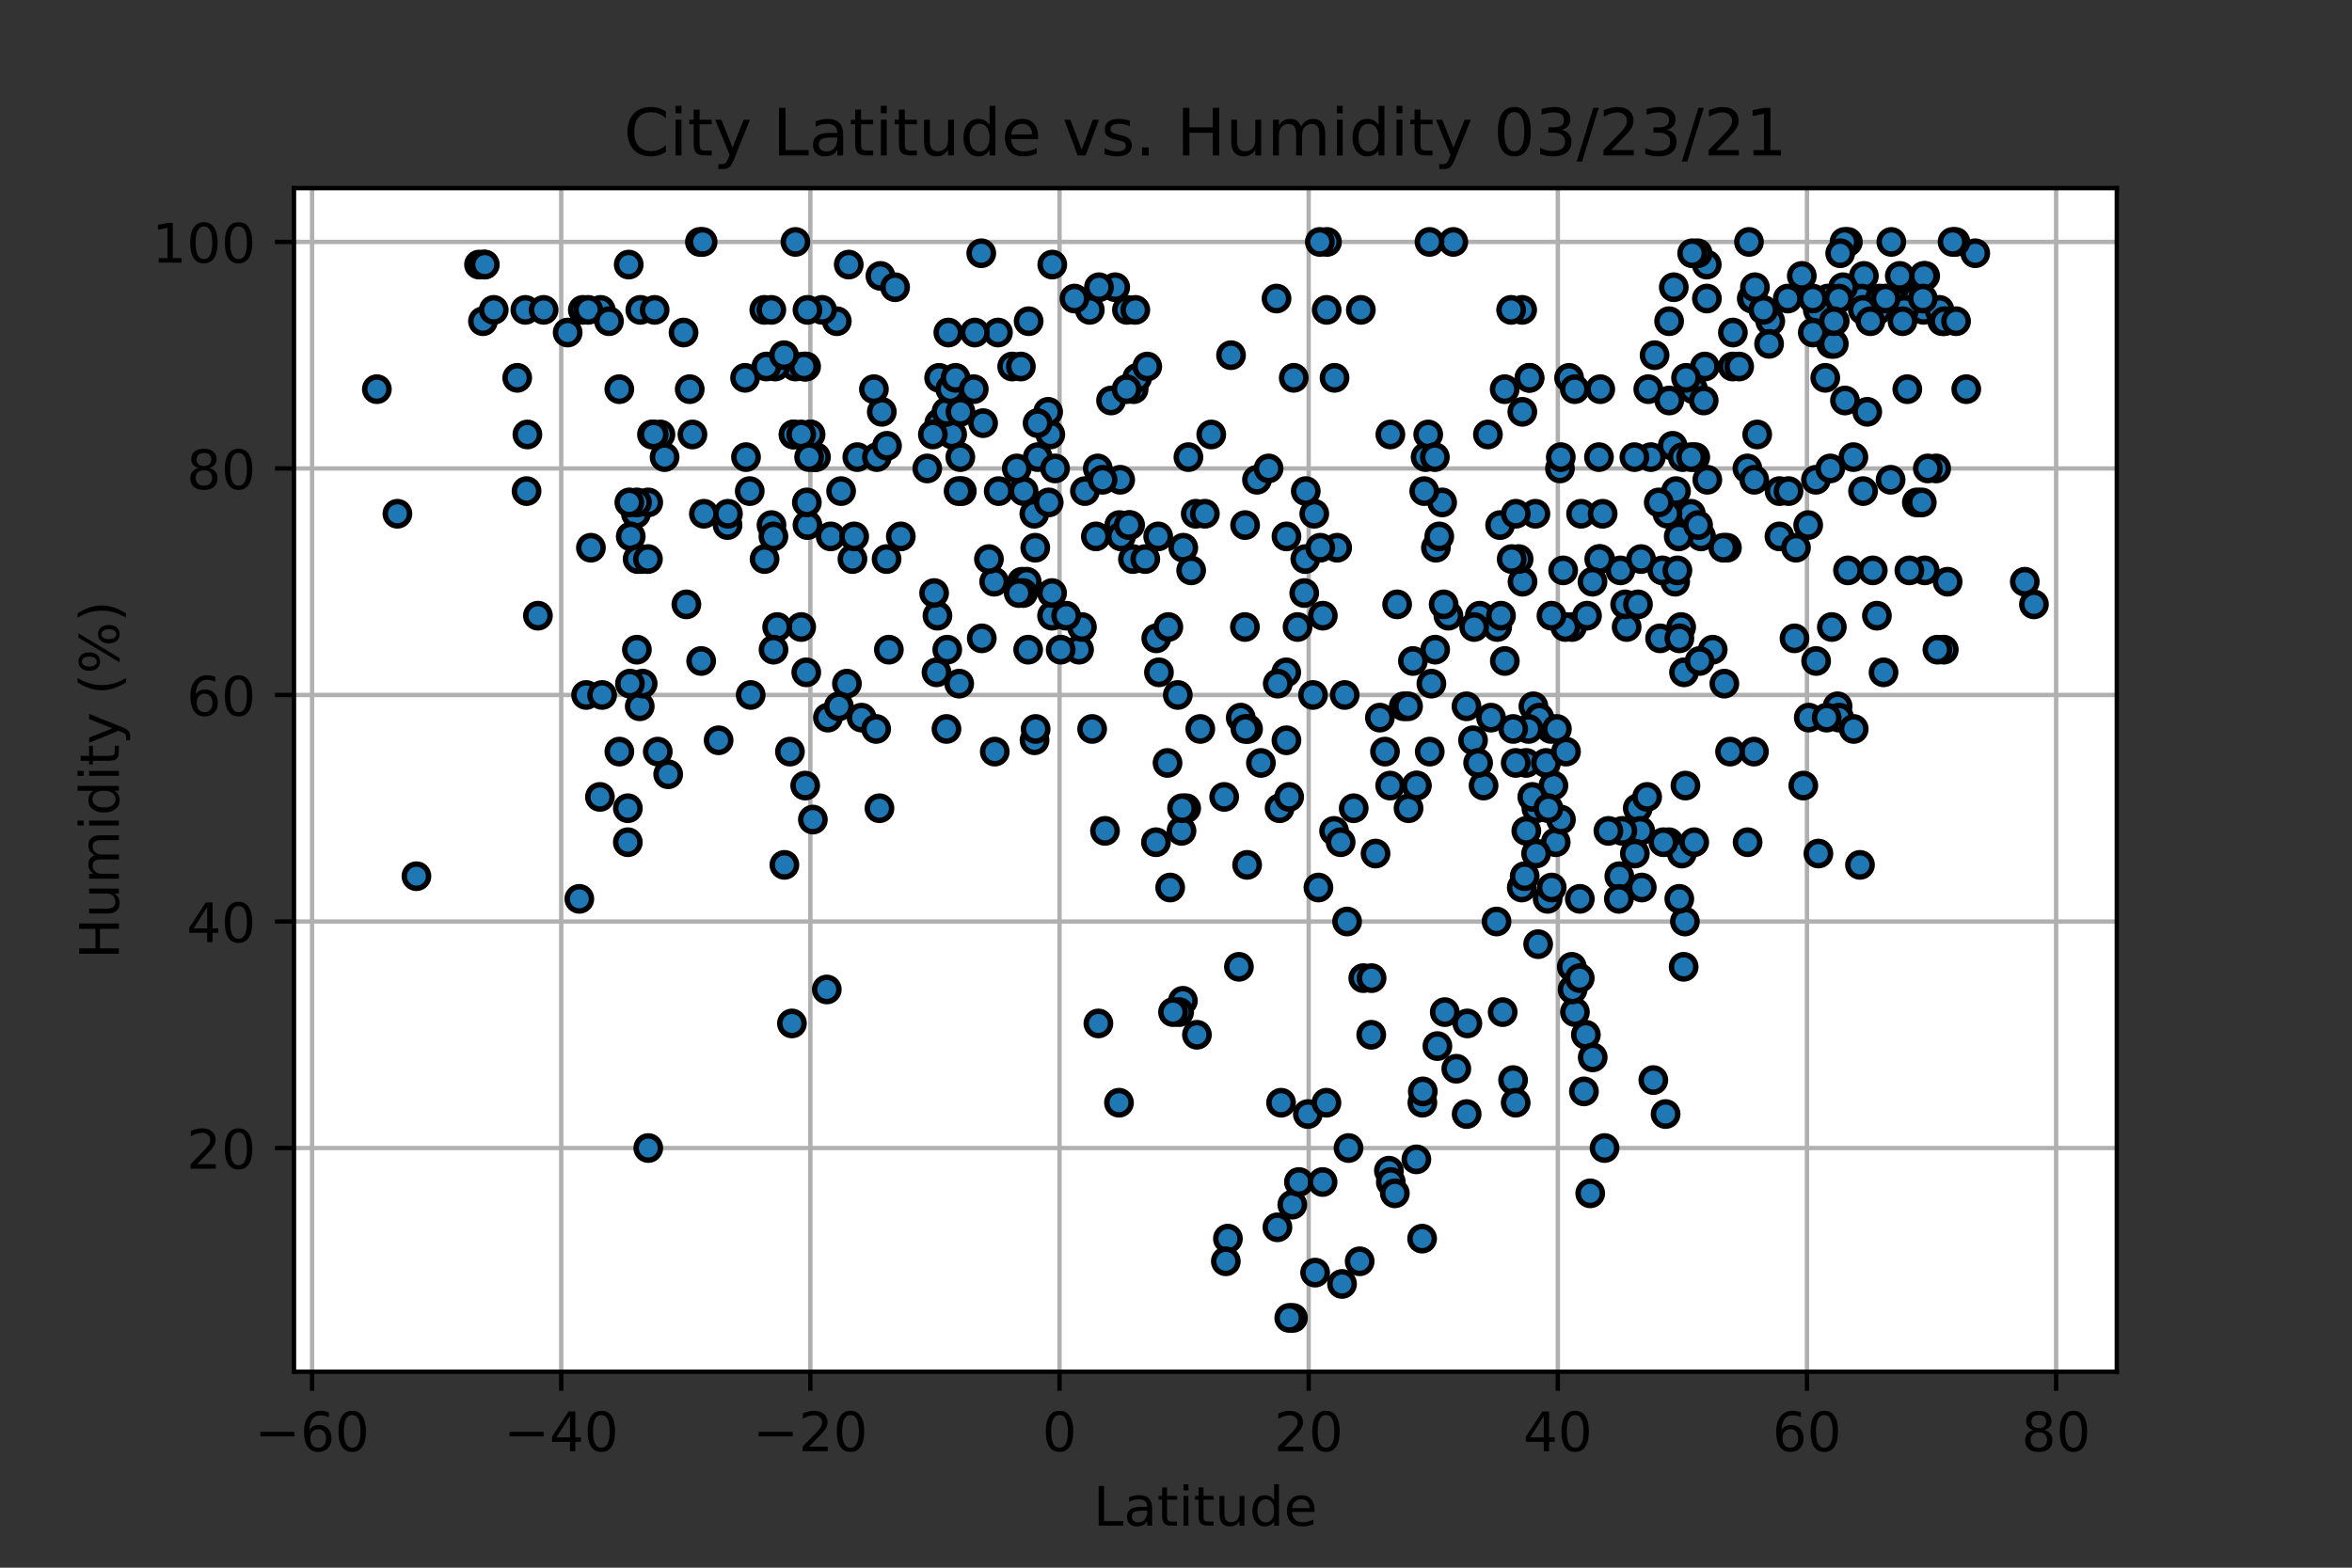 <?xml version="1.0" encoding="utf-8" standalone="no"?>
<!DOCTYPE svg PUBLIC "-//W3C//DTD SVG 1.1//EN"
  "http://www.w3.org/Graphics/SVG/1.1/DTD/svg11.dtd">
<!-- Created with matplotlib (https://matplotlib.org/) -->
<svg height="288pt" version="1.1" viewBox="0 0 432 288" width="432pt" xmlns="http://www.w3.org/2000/svg" xmlns:xlink="http://www.w3.org/1999/xlink">
 <rect x="0" y="0" width="432" height="288" fill="#333333" stroke="none"/>
 <defs>
  <style type="text/css">*{stroke-linecap:butt;stroke-linejoin:round;}</style>
 </defs>
 <g id="figure_1">
  <g id="patch_1">
   <path d="M 0 288 
L 432 288 
L 432 0 
L 0 0 
z
" style="fill:none;"/>
  </g>
  <g id="axes_1">
   <g id="patch_2">
    <path d="M 54 252 
L 388.8 252 
L 388.8 34.56 
L 54 34.56 
z
" style="fill:#ffffff;"/>
   </g>
   <g id="matplotlib.axis_1">
    <g id="xtick_1">
     <g id="line2d_1">
      <path clip-path="url(#pac489d948c)" d="M 57.32 252 
L 57.32 34.56 
" style="fill:none;stroke:#b0b0b0;stroke-linecap:square;stroke-width:0.8;"/>
     </g>
     <g id="line2d_2">
      <defs>
       <path d="M 0 0 
L 0 3.5 
" id="m8ce85c7f03" style="stroke:#000000;stroke-width:0.8;"/>
      </defs>
      <g>
       <use style="stroke:#000000;stroke-width:0.8;" x="57.32" xlink:href="#m8ce85c7f03" y="252"/>
      </g>
     </g>
     <g id="text_1">
      <!-- −60 -->
      <g transform="translate(46.768 266.598)scale(0.1 -0.1)">
       <defs>
        <path d="M 10.594 35.5 
L 73.188 35.5 
L 73.188 27.203 
L 10.594 27.203 
z
" id="DejaVuSans-8722"/>
        <path d="M 33.016 40.375 
Q 26.375 40.375 22.484 35.828 
Q 18.609 31.297 18.609 23.391 
Q 18.609 15.531 22.484 10.953 
Q 26.375 6.391 33.016 6.391 
Q 39.656 6.391 43.531 10.953 
Q 47.406 15.531 47.406 23.391 
Q 47.406 31.297 43.531 35.828 
Q 39.656 40.375 33.016 40.375 
z
M 52.594 71.297 
L 52.594 62.312 
Q 48.875 64.062 45.094 64.984 
Q 41.312 65.922 37.594 65.922 
Q 27.828 65.922 22.672 59.328 
Q 17.531 52.734 16.797 39.406 
Q 19.672 43.656 24.016 45.922 
Q 28.375 48.188 33.594 48.188 
Q 44.578 48.188 50.953 41.516 
Q 57.328 34.859 57.328 23.391 
Q 57.328 12.156 50.688 5.359 
Q 44.047 -1.422 33.016 -1.422 
Q 20.359 -1.422 13.672 8.266 
Q 6.984 17.969 6.984 36.375 
Q 6.984 53.656 15.188 63.938 
Q 23.391 74.219 37.203 74.219 
Q 40.922 74.219 44.703 73.484 
Q 48.484 72.75 52.594 71.297 
z
" id="DejaVuSans-54"/>
        <path d="M 31.781 66.406 
Q 24.172 66.406 20.328 58.906 
Q 16.5 51.422 16.5 36.375 
Q 16.5 21.391 20.328 13.891 
Q 24.172 6.391 31.781 6.391 
Q 39.453 6.391 43.281 13.891 
Q 47.125 21.391 47.125 36.375 
Q 47.125 51.422 43.281 58.906 
Q 39.453 66.406 31.781 66.406 
z
M 31.781 74.219 
Q 44.047 74.219 50.516 64.516 
Q 56.984 54.828 56.984 36.375 
Q 56.984 17.969 50.516 8.266 
Q 44.047 -1.422 31.781 -1.422 
Q 19.531 -1.422 13.062 8.266 
Q 6.594 17.969 6.594 36.375 
Q 6.594 54.828 13.062 64.516 
Q 19.531 74.219 31.781 74.219 
z
" id="DejaVuSans-48"/>
       </defs>
       <use xlink:href="#DejaVuSans-8722"/>
       <use x="83.789" xlink:href="#DejaVuSans-54"/>
       <use x="147.412" xlink:href="#DejaVuSans-48"/>
      </g>
     </g>
    </g>
    <g id="xtick_2">
     <g id="line2d_3">
      <path clip-path="url(#pac489d948c)" d="M 103.082 252 
L 103.082 34.56 
" style="fill:none;stroke:#b0b0b0;stroke-linecap:square;stroke-width:0.8;"/>
     </g>
     <g id="line2d_4">
      <g>
       <use style="stroke:#000000;stroke-width:0.8;" x="103.082" xlink:href="#m8ce85c7f03" y="252"/>
      </g>
     </g>
     <g id="text_2">
      <!-- −40 -->
      <g transform="translate(92.53 266.598)scale(0.1 -0.1)">
       <defs>
        <path d="M 37.797 64.312 
L 12.891 25.391 
L 37.797 25.391 
z
M 35.203 72.906 
L 47.609 72.906 
L 47.609 25.391 
L 58.016 25.391 
L 58.016 17.188 
L 47.609 17.188 
L 47.609 0 
L 37.797 0 
L 37.797 17.188 
L 4.891 17.188 
L 4.891 26.703 
z
" id="DejaVuSans-52"/>
       </defs>
       <use xlink:href="#DejaVuSans-8722"/>
       <use x="83.789" xlink:href="#DejaVuSans-52"/>
       <use x="147.412" xlink:href="#DejaVuSans-48"/>
      </g>
     </g>
    </g>
    <g id="xtick_3">
     <g id="line2d_5">
      <path clip-path="url(#pac489d948c)" d="M 148.845 252 
L 148.845 34.56 
" style="fill:none;stroke:#b0b0b0;stroke-linecap:square;stroke-width:0.8;"/>
     </g>
     <g id="line2d_6">
      <g>
       <use style="stroke:#000000;stroke-width:0.8;" x="148.845" xlink:href="#m8ce85c7f03" y="252"/>
      </g>
     </g>
     <g id="text_3">
      <!-- −20 -->
      <g transform="translate(138.293 266.598)scale(0.1 -0.1)">
       <defs>
        <path d="M 19.188 8.297 
L 53.609 8.297 
L 53.609 0 
L 7.328 0 
L 7.328 8.297 
Q 12.938 14.109 22.625 23.891 
Q 32.328 33.688 34.812 36.531 
Q 39.547 41.844 41.422 45.531 
Q 43.312 49.219 43.312 52.781 
Q 43.312 58.594 39.234 62.25 
Q 35.156 65.922 28.609 65.922 
Q 23.969 65.922 18.812 64.312 
Q 13.672 62.703 7.812 59.422 
L 7.812 69.391 
Q 13.766 71.781 18.938 73 
Q 24.125 74.219 28.422 74.219 
Q 39.75 74.219 46.484 68.547 
Q 53.219 62.891 53.219 53.422 
Q 53.219 48.922 51.531 44.891 
Q 49.859 40.875 45.406 35.406 
Q 44.188 33.984 37.641 27.219 
Q 31.109 20.453 19.188 8.297 
z
" id="DejaVuSans-50"/>
       </defs>
       <use xlink:href="#DejaVuSans-8722"/>
       <use x="83.789" xlink:href="#DejaVuSans-50"/>
       <use x="147.412" xlink:href="#DejaVuSans-48"/>
      </g>
     </g>
    </g>
    <g id="xtick_4">
     <g id="line2d_7">
      <path clip-path="url(#pac489d948c)" d="M 194.608 252 
L 194.608 34.56 
" style="fill:none;stroke:#b0b0b0;stroke-linecap:square;stroke-width:0.8;"/>
     </g>
     <g id="line2d_8">
      <g>
       <use style="stroke:#000000;stroke-width:0.8;" x="194.608" xlink:href="#m8ce85c7f03" y="252"/>
      </g>
     </g>
     <g id="text_4">
      <!-- 0 -->
      <g transform="translate(191.426 266.598)scale(0.1 -0.1)">
       <use xlink:href="#DejaVuSans-48"/>
      </g>
     </g>
    </g>
    <g id="xtick_5">
     <g id="line2d_9">
      <path clip-path="url(#pac489d948c)" d="M 240.37 252 
L 240.37 34.56 
" style="fill:none;stroke:#b0b0b0;stroke-linecap:square;stroke-width:0.8;"/>
     </g>
     <g id="line2d_10">
      <g>
       <use style="stroke:#000000;stroke-width:0.8;" x="240.37" xlink:href="#m8ce85c7f03" y="252"/>
      </g>
     </g>
     <g id="text_5">
      <!-- 20 -->
      <g transform="translate(234.008 266.598)scale(0.1 -0.1)">
       <use xlink:href="#DejaVuSans-50"/>
       <use x="63.623" xlink:href="#DejaVuSans-48"/>
      </g>
     </g>
    </g>
    <g id="xtick_6">
     <g id="line2d_11">
      <path clip-path="url(#pac489d948c)" d="M 286.133 252 
L 286.133 34.56 
" style="fill:none;stroke:#b0b0b0;stroke-linecap:square;stroke-width:0.8;"/>
     </g>
     <g id="line2d_12">
      <g>
       <use style="stroke:#000000;stroke-width:0.8;" x="286.133" xlink:href="#m8ce85c7f03" y="252"/>
      </g>
     </g>
     <g id="text_6">
      <!-- 40 -->
      <g transform="translate(279.77 266.598)scale(0.1 -0.1)">
       <use xlink:href="#DejaVuSans-52"/>
       <use x="63.623" xlink:href="#DejaVuSans-48"/>
      </g>
     </g>
    </g>
    <g id="xtick_7">
     <g id="line2d_13">
      <path clip-path="url(#pac489d948c)" d="M 331.895 252 
L 331.895 34.56 
" style="fill:none;stroke:#b0b0b0;stroke-linecap:square;stroke-width:0.8;"/>
     </g>
     <g id="line2d_14">
      <g>
       <use style="stroke:#000000;stroke-width:0.8;" x="331.895" xlink:href="#m8ce85c7f03" y="252"/>
      </g>
     </g>
     <g id="text_7">
      <!-- 60 -->
      <g transform="translate(325.533 266.598)scale(0.1 -0.1)">
       <use xlink:href="#DejaVuSans-54"/>
       <use x="63.623" xlink:href="#DejaVuSans-48"/>
      </g>
     </g>
    </g>
    <g id="xtick_8">
     <g id="line2d_15">
      <path clip-path="url(#pac489d948c)" d="M 377.658 252 
L 377.658 34.56 
" style="fill:none;stroke:#b0b0b0;stroke-linecap:square;stroke-width:0.8;"/>
     </g>
     <g id="line2d_16">
      <g>
       <use style="stroke:#000000;stroke-width:0.8;" x="377.658" xlink:href="#m8ce85c7f03" y="252"/>
      </g>
     </g>
     <g id="text_8">
      <!-- 80 -->
      <g transform="translate(371.295 266.598)scale(0.1 -0.1)">
       <defs>
        <path d="M 31.781 34.625 
Q 24.75 34.625 20.719 30.859 
Q 16.703 27.094 16.703 20.516 
Q 16.703 13.922 20.719 10.156 
Q 24.75 6.391 31.781 6.391 
Q 38.812 6.391 42.859 10.172 
Q 46.922 13.969 46.922 20.516 
Q 46.922 27.094 42.891 30.859 
Q 38.875 34.625 31.781 34.625 
z
M 21.922 38.812 
Q 15.578 40.375 12.031 44.719 
Q 8.5 49.078 8.5 55.328 
Q 8.5 64.062 14.719 69.141 
Q 20.953 74.219 31.781 74.219 
Q 42.672 74.219 48.875 69.141 
Q 55.078 64.062 55.078 55.328 
Q 55.078 49.078 51.531 44.719 
Q 48 40.375 41.703 38.812 
Q 48.828 37.156 52.797 32.312 
Q 56.781 27.484 56.781 20.516 
Q 56.781 9.906 50.312 4.234 
Q 43.844 -1.422 31.781 -1.422 
Q 19.734 -1.422 13.25 4.234 
Q 6.781 9.906 6.781 20.516 
Q 6.781 27.484 10.781 32.312 
Q 14.797 37.156 21.922 38.812 
z
M 18.312 54.391 
Q 18.312 48.734 21.844 45.562 
Q 25.391 42.391 31.781 42.391 
Q 38.141 42.391 41.719 45.562 
Q 45.312 48.734 45.312 54.391 
Q 45.312 60.062 41.719 63.234 
Q 38.141 66.406 31.781 66.406 
Q 25.391 66.406 21.844 63.234 
Q 18.312 60.062 18.312 54.391 
z
" id="DejaVuSans-56"/>
       </defs>
       <use xlink:href="#DejaVuSans-56"/>
       <use x="63.623" xlink:href="#DejaVuSans-48"/>
      </g>
     </g>
    </g>
    <g id="text_9">
     <!-- Latitude -->
     <g transform="translate(200.821 280.277)scale(0.1 -0.1)">
      <defs>
       <path d="M 9.812 72.906 
L 19.672 72.906 
L 19.672 8.297 
L 55.172 8.297 
L 55.172 0 
L 9.812 0 
z
" id="DejaVuSans-76"/>
       <path d="M 34.281 27.484 
Q 23.391 27.484 19.188 25 
Q 14.984 22.516 14.984 16.5 
Q 14.984 11.719 18.141 8.906 
Q 21.297 6.109 26.703 6.109 
Q 34.188 6.109 38.703 11.406 
Q 43.219 16.703 43.219 25.484 
L 43.219 27.484 
z
M 52.203 31.203 
L 52.203 0 
L 43.219 0 
L 43.219 8.297 
Q 40.141 3.328 35.547 0.953 
Q 30.953 -1.422 24.312 -1.422 
Q 15.922 -1.422 10.953 3.297 
Q 6 8.016 6 15.922 
Q 6 25.141 12.172 29.828 
Q 18.359 34.516 30.609 34.516 
L 43.219 34.516 
L 43.219 35.406 
Q 43.219 41.609 39.141 45 
Q 35.062 48.391 27.688 48.391 
Q 23 48.391 18.547 47.266 
Q 14.109 46.141 10.016 43.891 
L 10.016 52.203 
Q 14.938 54.109 19.578 55.047 
Q 24.219 56 28.609 56 
Q 40.484 56 46.344 49.844 
Q 52.203 43.703 52.203 31.203 
z
" id="DejaVuSans-97"/>
       <path d="M 18.312 70.219 
L 18.312 54.688 
L 36.812 54.688 
L 36.812 47.703 
L 18.312 47.703 
L 18.312 18.016 
Q 18.312 11.328 20.141 9.422 
Q 21.969 7.516 27.594 7.516 
L 36.812 7.516 
L 36.812 0 
L 27.594 0 
Q 17.188 0 13.234 3.875 
Q 9.281 7.766 9.281 18.016 
L 9.281 47.703 
L 2.688 47.703 
L 2.688 54.688 
L 9.281 54.688 
L 9.281 70.219 
z
" id="DejaVuSans-116"/>
       <path d="M 9.422 54.688 
L 18.406 54.688 
L 18.406 0 
L 9.422 0 
z
M 9.422 75.984 
L 18.406 75.984 
L 18.406 64.594 
L 9.422 64.594 
z
" id="DejaVuSans-105"/>
       <path d="M 8.5 21.578 
L 8.5 54.688 
L 17.484 54.688 
L 17.484 21.922 
Q 17.484 14.156 20.5 10.266 
Q 23.531 6.391 29.594 6.391 
Q 36.859 6.391 41.078 11.031 
Q 45.312 15.672 45.312 23.688 
L 45.312 54.688 
L 54.297 54.688 
L 54.297 0 
L 45.312 0 
L 45.312 8.406 
Q 42.047 3.422 37.719 1 
Q 33.406 -1.422 27.688 -1.422 
Q 18.266 -1.422 13.375 4.438 
Q 8.5 10.297 8.5 21.578 
z
M 31.109 56 
z
" id="DejaVuSans-117"/>
       <path d="M 45.406 46.391 
L 45.406 75.984 
L 54.391 75.984 
L 54.391 0 
L 45.406 0 
L 45.406 8.203 
Q 42.578 3.328 38.25 0.953 
Q 33.938 -1.422 27.875 -1.422 
Q 17.969 -1.422 11.734 6.484 
Q 5.516 14.406 5.516 27.297 
Q 5.516 40.188 11.734 48.094 
Q 17.969 56 27.875 56 
Q 33.938 56 38.25 53.625 
Q 42.578 51.266 45.406 46.391 
z
M 14.797 27.297 
Q 14.797 17.391 18.875 11.75 
Q 22.953 6.109 30.078 6.109 
Q 37.203 6.109 41.297 11.75 
Q 45.406 17.391 45.406 27.297 
Q 45.406 37.203 41.297 42.844 
Q 37.203 48.484 30.078 48.484 
Q 22.953 48.484 18.875 42.844 
Q 14.797 37.203 14.797 27.297 
z
" id="DejaVuSans-100"/>
       <path d="M 56.203 29.594 
L 56.203 25.203 
L 14.891 25.203 
Q 15.484 15.922 20.484 11.062 
Q 25.484 6.203 34.422 6.203 
Q 39.594 6.203 44.453 7.469 
Q 49.312 8.734 54.109 11.281 
L 54.109 2.781 
Q 49.266 0.734 44.188 -0.344 
Q 39.109 -1.422 33.891 -1.422 
Q 20.797 -1.422 13.156 6.188 
Q 5.516 13.812 5.516 26.812 
Q 5.516 40.234 12.766 48.109 
Q 20.016 56 32.328 56 
Q 43.359 56 49.781 48.891 
Q 56.203 41.797 56.203 29.594 
z
M 47.219 32.234 
Q 47.125 39.594 43.094 43.984 
Q 39.062 48.391 32.422 48.391 
Q 24.906 48.391 20.391 44.141 
Q 15.875 39.891 15.188 32.172 
z
" id="DejaVuSans-101"/>
      </defs>
      <use xlink:href="#DejaVuSans-76"/>
      <use x="55.713" xlink:href="#DejaVuSans-97"/>
      <use x="116.992" xlink:href="#DejaVuSans-116"/>
      <use x="156.201" xlink:href="#DejaVuSans-105"/>
      <use x="183.984" xlink:href="#DejaVuSans-116"/>
      <use x="223.193" xlink:href="#DejaVuSans-117"/>
      <use x="286.572" xlink:href="#DejaVuSans-100"/>
      <use x="350.049" xlink:href="#DejaVuSans-101"/>
     </g>
    </g>
   </g>
   <g id="matplotlib.axis_2">
    <g id="ytick_1">
     <g id="line2d_17">
      <path clip-path="url(#pac489d948c)" d="M 54 210.905 
L 388.8 210.905 
" style="fill:none;stroke:#b0b0b0;stroke-linecap:square;stroke-width:0.8;"/>
     </g>
     <g id="line2d_18">
      <defs>
       <path d="M 0 0 
L -3.5 0 
" id="me6cb5aee01" style="stroke:#000000;stroke-width:0.8;"/>
      </defs>
      <g>
       <use style="stroke:#000000;stroke-width:0.8;" x="54" xlink:href="#me6cb5aee01" y="210.905"/>
      </g>
     </g>
     <g id="text_10">
      <!-- 20 -->
      <g transform="translate(34.275 214.704)scale(0.1 -0.1)">
       <use xlink:href="#DejaVuSans-50"/>
       <use x="63.623" xlink:href="#DejaVuSans-48"/>
      </g>
     </g>
    </g>
    <g id="ytick_2">
     <g id="line2d_19">
      <path clip-path="url(#pac489d948c)" d="M 54 169.29 
L 388.8 169.29 
" style="fill:none;stroke:#b0b0b0;stroke-linecap:square;stroke-width:0.8;"/>
     </g>
     <g id="line2d_20">
      <g>
       <use style="stroke:#000000;stroke-width:0.8;" x="54" xlink:href="#me6cb5aee01" y="169.29"/>
      </g>
     </g>
     <g id="text_11">
      <!-- 40 -->
      <g transform="translate(34.275 173.089)scale(0.1 -0.1)">
       <use xlink:href="#DejaVuSans-52"/>
       <use x="63.623" xlink:href="#DejaVuSans-48"/>
      </g>
     </g>
    </g>
    <g id="ytick_3">
     <g id="line2d_21">
      <path clip-path="url(#pac489d948c)" d="M 54 127.674 
L 388.8 127.674 
" style="fill:none;stroke:#b0b0b0;stroke-linecap:square;stroke-width:0.8;"/>
     </g>
     <g id="line2d_22">
      <g>
       <use style="stroke:#000000;stroke-width:0.8;" x="54" xlink:href="#me6cb5aee01" y="127.674"/>
      </g>
     </g>
     <g id="text_12">
      <!-- 60 -->
      <g transform="translate(34.275 131.473)scale(0.1 -0.1)">
       <use xlink:href="#DejaVuSans-54"/>
       <use x="63.623" xlink:href="#DejaVuSans-48"/>
      </g>
     </g>
    </g>
    <g id="ytick_4">
     <g id="line2d_23">
      <path clip-path="url(#pac489d948c)" d="M 54 86.059 
L 388.8 86.059 
" style="fill:none;stroke:#b0b0b0;stroke-linecap:square;stroke-width:0.8;"/>
     </g>
     <g id="line2d_24">
      <g>
       <use style="stroke:#000000;stroke-width:0.8;" x="54" xlink:href="#me6cb5aee01" y="86.059"/>
      </g>
     </g>
     <g id="text_13">
      <!-- 80 -->
      <g transform="translate(34.275 89.858)scale(0.1 -0.1)">
       <use xlink:href="#DejaVuSans-56"/>
       <use x="63.623" xlink:href="#DejaVuSans-48"/>
      </g>
     </g>
    </g>
    <g id="ytick_5">
     <g id="line2d_25">
      <path clip-path="url(#pac489d948c)" d="M 54 44.444 
L 388.8 44.444 
" style="fill:none;stroke:#b0b0b0;stroke-linecap:square;stroke-width:0.8;"/>
     </g>
     <g id="line2d_26">
      <g>
       <use style="stroke:#000000;stroke-width:0.8;" x="54" xlink:href="#me6cb5aee01" y="44.444"/>
      </g>
     </g>
     <g id="text_14">
      <!-- 100 -->
      <g transform="translate(27.913 48.243)scale(0.1 -0.1)">
       <defs>
        <path d="M 12.406 8.297 
L 28.516 8.297 
L 28.516 63.922 
L 10.984 60.406 
L 10.984 69.391 
L 28.422 72.906 
L 38.281 72.906 
L 38.281 8.297 
L 54.391 8.297 
L 54.391 0 
L 12.406 0 
z
" id="DejaVuSans-49"/>
       </defs>
       <use xlink:href="#DejaVuSans-49"/>
       <use x="63.623" xlink:href="#DejaVuSans-48"/>
       <use x="127.246" xlink:href="#DejaVuSans-48"/>
      </g>
     </g>
    </g>
    <g id="text_15">
     <!-- Humidity (%) -->
     <g transform="translate(21.833 176.192)rotate(-90)scale(0.1 -0.1)">
      <defs>
       <path d="M 9.812 72.906 
L 19.672 72.906 
L 19.672 43.016 
L 55.516 43.016 
L 55.516 72.906 
L 65.375 72.906 
L 65.375 0 
L 55.516 0 
L 55.516 34.719 
L 19.672 34.719 
L 19.672 0 
L 9.812 0 
z
" id="DejaVuSans-72"/>
       <path d="M 52 44.188 
Q 55.375 50.25 60.062 53.125 
Q 64.75 56 71.094 56 
Q 79.641 56 84.281 50.016 
Q 88.922 44.047 88.922 33.016 
L 88.922 0 
L 79.891 0 
L 79.891 32.719 
Q 79.891 40.578 77.094 44.375 
Q 74.312 48.188 68.609 48.188 
Q 61.625 48.188 57.562 43.547 
Q 53.516 38.922 53.516 30.906 
L 53.516 0 
L 44.484 0 
L 44.484 32.719 
Q 44.484 40.625 41.703 44.406 
Q 38.922 48.188 33.109 48.188 
Q 26.219 48.188 22.156 43.531 
Q 18.109 38.875 18.109 30.906 
L 18.109 0 
L 9.078 0 
L 9.078 54.688 
L 18.109 54.688 
L 18.109 46.188 
Q 21.188 51.219 25.484 53.609 
Q 29.781 56 35.688 56 
Q 41.656 56 45.828 52.969 
Q 50 49.953 52 44.188 
z
" id="DejaVuSans-109"/>
       <path d="M 32.172 -5.078 
Q 28.375 -14.844 24.75 -17.812 
Q 21.141 -20.797 15.094 -20.797 
L 7.906 -20.797 
L 7.906 -13.281 
L 13.188 -13.281 
Q 16.891 -13.281 18.938 -11.516 
Q 21 -9.766 23.484 -3.219 
L 25.094 0.875 
L 2.984 54.688 
L 12.5 54.688 
L 29.594 11.922 
L 46.688 54.688 
L 56.203 54.688 
z
" id="DejaVuSans-121"/>
       <path id="DejaVuSans-32"/>
       <path d="M 31 75.875 
Q 24.469 64.656 21.281 53.656 
Q 18.109 42.672 18.109 31.391 
Q 18.109 20.125 21.312 9.062 
Q 24.516 -2 31 -13.188 
L 23.188 -13.188 
Q 15.875 -1.703 12.234 9.375 
Q 8.594 20.453 8.594 31.391 
Q 8.594 42.281 12.203 53.312 
Q 15.828 64.359 23.188 75.875 
z
" id="DejaVuSans-40"/>
       <path d="M 72.703 32.078 
Q 68.453 32.078 66.031 28.469 
Q 63.625 24.859 63.625 18.406 
Q 63.625 12.062 66.031 8.422 
Q 68.453 4.781 72.703 4.781 
Q 76.859 4.781 79.266 8.422 
Q 81.688 12.062 81.688 18.406 
Q 81.688 24.812 79.266 28.438 
Q 76.859 32.078 72.703 32.078 
z
M 72.703 38.281 
Q 80.422 38.281 84.953 32.906 
Q 89.5 27.547 89.5 18.406 
Q 89.5 9.281 84.938 3.922 
Q 80.375 -1.422 72.703 -1.422 
Q 64.891 -1.422 60.344 3.922 
Q 55.812 9.281 55.812 18.406 
Q 55.812 27.594 60.375 32.938 
Q 64.938 38.281 72.703 38.281 
z
M 22.312 68.016 
Q 18.109 68.016 15.688 64.375 
Q 13.281 60.75 13.281 54.391 
Q 13.281 47.953 15.672 44.328 
Q 18.062 40.719 22.312 40.719 
Q 26.562 40.719 28.969 44.328 
Q 31.391 47.953 31.391 54.391 
Q 31.391 60.688 28.953 64.344 
Q 26.516 68.016 22.312 68.016 
z
M 66.406 74.219 
L 74.219 74.219 
L 28.609 -1.422 
L 20.797 -1.422 
z
M 22.312 74.219 
Q 30.031 74.219 34.609 68.875 
Q 39.203 63.531 39.203 54.391 
Q 39.203 45.172 34.641 39.844 
Q 30.078 34.516 22.312 34.516 
Q 14.547 34.516 10.031 39.859 
Q 5.516 45.219 5.516 54.391 
Q 5.516 63.484 10.047 68.844 
Q 14.594 74.219 22.312 74.219 
z
" id="DejaVuSans-37"/>
       <path d="M 8.016 75.875 
L 15.828 75.875 
Q 23.141 64.359 26.781 53.312 
Q 30.422 42.281 30.422 31.391 
Q 30.422 20.453 26.781 9.375 
Q 23.141 -1.703 15.828 -13.188 
L 8.016 -13.188 
Q 14.5 -2 17.703 9.062 
Q 20.906 20.125 20.906 31.391 
Q 20.906 42.672 17.703 53.656 
Q 14.5 64.656 8.016 75.875 
z
" id="DejaVuSans-41"/>
      </defs>
      <use xlink:href="#DejaVuSans-72"/>
      <use x="75.195" xlink:href="#DejaVuSans-117"/>
      <use x="138.574" xlink:href="#DejaVuSans-109"/>
      <use x="235.986" xlink:href="#DejaVuSans-105"/>
      <use x="263.77" xlink:href="#DejaVuSans-100"/>
      <use x="327.246" xlink:href="#DejaVuSans-105"/>
      <use x="355.029" xlink:href="#DejaVuSans-116"/>
      <use x="394.238" xlink:href="#DejaVuSans-121"/>
      <use x="453.418" xlink:href="#DejaVuSans-32"/>
      <use x="485.205" xlink:href="#DejaVuSans-40"/>
      <use x="524.219" xlink:href="#DejaVuSans-37"/>
      <use x="619.238" xlink:href="#DejaVuSans-41"/>
     </g>
    </g>
   </g>
   <g id="PathCollection_1">
    <defs>
     <path d="M 0 2.236 
C 0.593 2.236 1.162 2 1.581 1.581 
C 2 1.162 2.236 0.593 2.236 0 
C 2.236 -0.593 2 -1.162 1.581 -1.581 
C 1.162 -2 0.593 -2.236 0 -2.236 
C -0.593 -2.236 -1.162 -2 -1.581 -1.581 
C -2 -1.162 -2.236 -0.593 -2.236 0 
C -2.236 0.593 -2 1.162 -1.581 1.581 
C -1.162 2 -0.593 2.236 0 2.236 
z
" id="m82e97c7efd" style="stroke:#000000;"/>
    </defs>
    <g clip-path="url(#pac489d948c)">
     <use style="fill:#1f77b4;stroke:#000000;" x="141.705" xlink:href="#m82e97c7efd" y="96.463"/>
     <use style="fill:#1f77b4;stroke:#000000;" x="206.989" xlink:href="#m82e97c7efd" y="56.928"/>
     <use style="fill:#1f77b4;stroke:#000000;" x="87.981" xlink:href="#m82e97c7efd" y="48.605"/>
     <use style="fill:#1f77b4;stroke:#000000;" x="362.801" xlink:href="#m82e97c7efd" y="46.524"/>
     <use style="fill:#1f77b4;stroke:#000000;" x="172.512" xlink:href="#m82e97c7efd" y="77.736"/>
     <use style="fill:#1f77b4;stroke:#000000;" x="117.504" xlink:href="#m82e97c7efd" y="129.755"/>
     <use style="fill:#1f77b4;stroke:#000000;" x="284.867" xlink:href="#m82e97c7efd" y="133.917"/>
     <use style="fill:#1f77b4;stroke:#000000;" x="280.908" xlink:href="#m82e97c7efd" y="69.413"/>
     <use style="fill:#1f77b4;stroke:#000000;" x="146.099" xlink:href="#m82e97c7efd" y="44.444"/>
     <use style="fill:#1f77b4;stroke:#000000;" x="290.404" xlink:href="#m82e97c7efd" y="94.382"/>
     <use style="fill:#1f77b4;stroke:#000000;" x="88.913" xlink:href="#m82e97c7efd" y="48.605"/>
     <use style="fill:#1f77b4;stroke:#000000;" x="357.024" xlink:href="#m82e97c7efd" y="119.351"/>
     <use style="fill:#1f77b4;stroke:#000000;" x="359.162" xlink:href="#m82e97c7efd" y="44.444"/>
     <use style="fill:#1f77b4;stroke:#000000;" x="69.218" xlink:href="#m82e97c7efd" y="71.494"/>
     <use style="fill:#1f77b4;stroke:#000000;" x="331.217" xlink:href="#m82e97c7efd" y="144.32"/>
     <use style="fill:#1f77b4;stroke:#000000;" x="358.637" xlink:href="#m82e97c7efd" y="44.444"/>
     <use style="fill:#1f77b4;stroke:#000000;" x="335.737" xlink:href="#m82e97c7efd" y="54.847"/>
     <use style="fill:#1f77b4;stroke:#000000;" x="342.345" xlink:href="#m82e97c7efd" y="50.686"/>
     <use style="fill:#1f77b4;stroke:#000000;" x="192.916" xlink:href="#m82e97c7efd" y="79.817"/>
     <use style="fill:#1f77b4;stroke:#000000;" x="107.653" xlink:href="#m82e97c7efd" y="127.674"/>
     <use style="fill:#1f77b4;stroke:#000000;" x="205.591" xlink:href="#m82e97c7efd" y="96.463"/>
     <use style="fill:#1f77b4;stroke:#000000;" x="286.523" xlink:href="#m82e97c7efd" y="86.059"/>
     <use style="fill:#1f77b4;stroke:#000000;" x="306.535" xlink:href="#m82e97c7efd" y="154.724"/>
     <use style="fill:#1f77b4;stroke:#000000;" x="117.612" xlink:href="#m82e97c7efd" y="56.928"/>
     <use style="fill:#1f77b4;stroke:#000000;" x="307.431" xlink:href="#m82e97c7efd" y="52.767"/>
     <use style="fill:#1f77b4;stroke:#000000;" x="326.839" xlink:href="#m82e97c7efd" y="98.544"/>
     <use style="fill:#1f77b4;stroke:#000000;" x="116.981" xlink:href="#m82e97c7efd" y="119.351"/>
     <use style="fill:#1f77b4;stroke:#000000;" x="72.994" xlink:href="#m82e97c7efd" y="94.382"/>
     <use style="fill:#1f77b4;stroke:#000000;" x="208.219" xlink:href="#m82e97c7efd" y="71.494"/>
     <use style="fill:#1f77b4;stroke:#000000;" x="199.269" xlink:href="#m82e97c7efd" y="90.22"/>
     <use style="fill:#1f77b4;stroke:#000000;" x="218.281" xlink:href="#m82e97c7efd" y="83.978"/>
     <use style="fill:#1f77b4;stroke:#000000;" x="145.092" xlink:href="#m82e97c7efd" y="138.078"/>
     <use style="fill:#1f77b4;stroke:#000000;" x="351.916" xlink:href="#m82e97c7efd" y="54.847"/>
     <use style="fill:#1f77b4;stroke:#000000;" x="269.515" xlink:href="#m82e97c7efd" y="188.016"/>
     <use style="fill:#1f77b4;stroke:#000000;" x="120.243" xlink:href="#m82e97c7efd" y="56.928"/>
     <use style="fill:#1f77b4;stroke:#000000;" x="356.739" xlink:href="#m82e97c7efd" y="59.009"/>
     <use style="fill:#1f77b4;stroke:#000000;" x="353.289" xlink:href="#m82e97c7efd" y="56.928"/>
     <use style="fill:#1f77b4;stroke:#000000;" x="325.152" xlink:href="#m82e97c7efd" y="59.009"/>
     <use style="fill:#1f77b4;stroke:#000000;" x="290.931" xlink:href="#m82e97c7efd" y="200.501"/>
     <use style="fill:#1f77b4;stroke:#000000;" x="117.748" xlink:href="#m82e97c7efd" y="102.705"/>
     <use style="fill:#1f77b4;stroke:#000000;" x="188.849" xlink:href="#m82e97c7efd" y="119.351"/>
     <use style="fill:#1f77b4;stroke:#000000;" x="172.184" xlink:href="#m82e97c7efd" y="113.109"/>
     <use style="fill:#1f77b4;stroke:#000000;" x="185.912" xlink:href="#m82e97c7efd" y="67.332"/>
     <use style="fill:#1f77b4;stroke:#000000;" x="107.048" xlink:href="#m82e97c7efd" y="56.928"/>
     <use style="fill:#1f77b4;stroke:#000000;" x="88.709" xlink:href="#m82e97c7efd" y="59.009"/>
     <use style="fill:#1f77b4;stroke:#000000;" x="285.327" xlink:href="#m82e97c7efd" y="144.32"/>
     <use style="fill:#1f77b4;stroke:#000000;" x="245.6" xlink:href="#m82e97c7efd" y="100.624"/>
     <use style="fill:#1f77b4;stroke:#000000;" x="116.804" xlink:href="#m82e97c7efd" y="94.382"/>
     <use style="fill:#1f77b4;stroke:#000000;" x="281.645" xlink:href="#m82e97c7efd" y="129.755"/>
     <use style="fill:#1f77b4;stroke:#000000;" x="201.634" xlink:href="#m82e97c7efd" y="86.059"/>
     <use style="fill:#1f77b4;stroke:#000000;" x="96.494" xlink:href="#m82e97c7efd" y="56.928"/>
     <use style="fill:#1f77b4;stroke:#000000;" x="119.064" xlink:href="#m82e97c7efd" y="92.301"/>
     <use style="fill:#1f77b4;stroke:#000000;" x="361.153" xlink:href="#m82e97c7efd" y="71.494"/>
     <use style="fill:#1f77b4;stroke:#000000;" x="225.536" xlink:href="#m82e97c7efd" y="227.551"/>
     <use style="fill:#1f77b4;stroke:#000000;" x="353.528" xlink:href="#m82e97c7efd" y="104.786"/>
     <use style="fill:#1f77b4;stroke:#000000;" x="96.716" xlink:href="#m82e97c7efd" y="90.22"/>
     <use style="fill:#1f77b4;stroke:#000000;" x="333.993" xlink:href="#m82e97c7efd" y="156.805"/>
     <use style="fill:#1f77b4;stroke:#000000;" x="146.081" xlink:href="#m82e97c7efd" y="67.332"/>
     <use style="fill:#1f77b4;stroke:#000000;" x="275.529" xlink:href="#m82e97c7efd" y="96.463"/>
     <use style="fill:#1f77b4;stroke:#000000;" x="292.082" xlink:href="#m82e97c7efd" y="219.228"/>
     <use style="fill:#1f77b4;stroke:#000000;" x="148.091" xlink:href="#m82e97c7efd" y="123.513"/>
     <use style="fill:#1f77b4;stroke:#000000;" x="341.925" xlink:href="#m82e97c7efd" y="54.847"/>
     <use style="fill:#1f77b4;stroke:#000000;" x="208.092" xlink:href="#m82e97c7efd" y="102.705"/>
     <use style="fill:#1f77b4;stroke:#000000;" x="308.784" xlink:href="#m82e97c7efd" y="115.19"/>
     <use style="fill:#1f77b4;stroke:#000000;" x="165.455" xlink:href="#m82e97c7efd" y="98.544"/>
     <use style="fill:#1f77b4;stroke:#000000;" x="314.584" xlink:href="#m82e97c7efd" y="119.351"/>
     <use style="fill:#1f77b4;stroke:#000000;" x="228.692" xlink:href="#m82e97c7efd" y="96.463"/>
     <use style="fill:#1f77b4;stroke:#000000;" x="125.549" xlink:href="#m82e97c7efd" y="61.09"/>
     <use style="fill:#1f77b4;stroke:#000000;" x="147.892" xlink:href="#m82e97c7efd" y="144.32"/>
     <use style="fill:#1f77b4;stroke:#000000;" x="115.853" xlink:href="#m82e97c7efd" y="98.544"/>
     <use style="fill:#1f77b4;stroke:#000000;" x="288.745" xlink:href="#m82e97c7efd" y="115.19"/>
     <use style="fill:#1f77b4;stroke:#000000;" x="338.513" xlink:href="#m82e97c7efd" y="52.767"/>
     <use style="fill:#1f77b4;stroke:#000000;" x="147.911" xlink:href="#m82e97c7efd" y="67.332"/>
     <use style="fill:#1f77b4;stroke:#000000;" x="297.429" xlink:href="#m82e97c7efd" y="160.967"/>
     <use style="fill:#1f77b4;stroke:#000000;" x="239.752" xlink:href="#m82e97c7efd" y="102.705"/>
     <use style="fill:#1f77b4;stroke:#000000;" x="352.075" xlink:href="#m82e97c7efd" y="92.301"/>
     <use style="fill:#1f77b4;stroke:#000000;" x="357.73" xlink:href="#m82e97c7efd" y="106.867"/>
     <use style="fill:#1f77b4;stroke:#000000;" x="193.235" xlink:href="#m82e97c7efd" y="113.109"/>
     <use style="fill:#1f77b4;stroke:#000000;" x="264.014" xlink:href="#m82e97c7efd" y="192.178"/>
     <use style="fill:#1f77b4;stroke:#000000;" x="371.901" xlink:href="#m82e97c7efd" y="106.867"/>
     <use style="fill:#1f77b4;stroke:#000000;" x="198.192" xlink:href="#m82e97c7efd" y="119.351"/>
     <use style="fill:#1f77b4;stroke:#000000;" x="187.705" xlink:href="#m82e97c7efd" y="106.867"/>
     <use style="fill:#1f77b4;stroke:#000000;" x="140.379" xlink:href="#m82e97c7efd" y="56.928"/>
     <use style="fill:#1f77b4;stroke:#000000;" x="155.557" xlink:href="#m82e97c7efd" y="125.593"/>
     <use style="fill:#1f77b4;stroke:#000000;" x="149.303" xlink:href="#m82e97c7efd" y="150.563"/>
     <use style="fill:#1f77b4;stroke:#000000;" x="145.737" xlink:href="#m82e97c7efd" y="79.817"/>
     <use style="fill:#1f77b4;stroke:#000000;" x="345.281" xlink:href="#m82e97c7efd" y="54.847"/>
     <use style="fill:#1f77b4;stroke:#000000;" x="254.384" xlink:href="#m82e97c7efd" y="138.078"/>
     <use style="fill:#1f77b4;stroke:#000000;" x="174.884" xlink:href="#m82e97c7efd" y="79.817"/>
     <use style="fill:#1f77b4;stroke:#000000;" x="318.286" xlink:href="#m82e97c7efd" y="61.09"/>
     <use style="fill:#1f77b4;stroke:#000000;" x="347.458" xlink:href="#m82e97c7efd" y="54.847"/>
     <use style="fill:#1f77b4;stroke:#000000;" x="280.946" xlink:href="#m82e97c7efd" y="69.413"/>
     <use style="fill:#1f77b4;stroke:#000000;" x="298.771" xlink:href="#m82e97c7efd" y="115.19"/>
     <use style="fill:#1f77b4;stroke:#000000;" x="187.509" xlink:href="#m82e97c7efd" y="67.332"/>
     <use style="fill:#1f77b4;stroke:#000000;" x="96.866" xlink:href="#m82e97c7efd" y="79.817"/>
     <use style="fill:#1f77b4;stroke:#000000;" x="271.794" xlink:href="#m82e97c7efd" y="113.109"/>
     <use style="fill:#1f77b4;stroke:#000000;" x="285.748" xlink:href="#m82e97c7efd" y="154.724"/>
     <use style="fill:#1f77b4;stroke:#000000;" x="200.171" xlink:href="#m82e97c7efd" y="56.928"/>
     <use style="fill:#1f77b4;stroke:#000000;" x="174.182" xlink:href="#m82e97c7efd" y="61.09"/>
     <use style="fill:#1f77b4;stroke:#000000;" x="240.218" xlink:href="#m82e97c7efd" y="204.663"/>
     <use style="fill:#1f77b4;stroke:#000000;" x="126.686" xlink:href="#m82e97c7efd" y="71.494"/>
     <use style="fill:#1f77b4;stroke:#000000;" x="249.736" xlink:href="#m82e97c7efd" y="231.713"/>
     <use style="fill:#1f77b4;stroke:#000000;" x="183.302" xlink:href="#m82e97c7efd" y="61.09"/>
     <use style="fill:#1f77b4;stroke:#000000;" x="200.599" xlink:href="#m82e97c7efd" y="133.917"/>
     <use style="fill:#1f77b4;stroke:#000000;" x="136.854" xlink:href="#m82e97c7efd" y="69.413"/>
     <use style="fill:#1f77b4;stroke:#000000;" x="255.337" xlink:href="#m82e97c7efd" y="144.32"/>
     <use style="fill:#1f77b4;stroke:#000000;" x="219.845" xlink:href="#m82e97c7efd" y="190.097"/>
     <use style="fill:#1f77b4;stroke:#000000;" x="288.202" xlink:href="#m82e97c7efd" y="69.413"/>
     <use style="fill:#1f77b4;stroke:#000000;" x="157.466" xlink:href="#m82e97c7efd" y="83.978"/>
     <use style="fill:#1f77b4;stroke:#000000;" x="307.222" xlink:href="#m82e97c7efd" y="81.897"/>
     <use style="fill:#1f77b4;stroke:#000000;" x="142.4" xlink:href="#m82e97c7efd" y="67.332"/>
     <use style="fill:#1f77b4;stroke:#000000;" x="212.868" xlink:href="#m82e97c7efd" y="123.513"/>
     <use style="fill:#1f77b4;stroke:#000000;" x="293.914" xlink:href="#m82e97c7efd" y="102.705"/>
     <use style="fill:#1f77b4;stroke:#000000;" x="216.332" xlink:href="#m82e97c7efd" y="127.674"/>
     <use style="fill:#1f77b4;stroke:#000000;" x="116.999" xlink:href="#m82e97c7efd" y="92.301"/>
     <use style="fill:#1f77b4;stroke:#000000;" x="182.604" xlink:href="#m82e97c7efd" y="106.867"/>
     <use style="fill:#1f77b4;stroke:#000000;" x="269.353" xlink:href="#m82e97c7efd" y="129.755"/>
     <use style="fill:#1f77b4;stroke:#000000;" x="312.446" xlink:href="#m82e97c7efd" y="98.544"/>
     <use style="fill:#1f77b4;stroke:#000000;" x="353.602" xlink:href="#m82e97c7efd" y="50.686"/>
     <use style="fill:#1f77b4;stroke:#000000;" x="126.071" xlink:href="#m82e97c7efd" y="111.028"/>
     <use style="fill:#1f77b4;stroke:#000000;" x="214.445" xlink:href="#m82e97c7efd" y="140.159"/>
     <use style="fill:#1f77b4;stroke:#000000;" x="119.748" xlink:href="#m82e97c7efd" y="79.817"/>
     <use style="fill:#1f77b4;stroke:#000000;" x="280.329" xlink:href="#m82e97c7efd" y="140.159"/>
     <use style="fill:#1f77b4;stroke:#000000;" x="356.226" xlink:href="#m82e97c7efd" y="56.928"/>
     <use style="fill:#1f77b4;stroke:#000000;" x="310.971" xlink:href="#m82e97c7efd" y="71.494"/>
     <use style="fill:#1f77b4;stroke:#000000;" x="147.157" xlink:href="#m82e97c7efd" y="115.19"/>
     <use style="fill:#1f77b4;stroke:#000000;" x="142.743" xlink:href="#m82e97c7efd" y="115.19"/>
     <use style="fill:#1f77b4;stroke:#000000;" x="282.739" xlink:href="#m82e97c7efd" y="131.836"/>
     <use style="fill:#1f77b4;stroke:#000000;" x="217.265" xlink:href="#m82e97c7efd" y="183.855"/>
     <use style="fill:#1f77b4;stroke:#000000;" x="309.472" xlink:href="#m82e97c7efd" y="169.29"/>
     <use style="fill:#1f77b4;stroke:#000000;" x="283.959" xlink:href="#m82e97c7efd" y="140.159"/>
     <use style="fill:#1f77b4;stroke:#000000;" x="293.69" xlink:href="#m82e97c7efd" y="83.978"/>
     <use style="fill:#1f77b4;stroke:#000000;" x="137.882" xlink:href="#m82e97c7efd" y="127.674"/>
     <use style="fill:#1f77b4;stroke:#000000;" x="133.633" xlink:href="#m82e97c7efd" y="96.463"/>
     <use style="fill:#1f77b4;stroke:#000000;" x="317.192" xlink:href="#m82e97c7efd" y="100.624"/>
     <use style="fill:#1f77b4;stroke:#000000;" x="188.01" xlink:href="#m82e97c7efd" y="90.22"/>
     <use style="fill:#1f77b4;stroke:#000000;" x="179.051" xlink:href="#m82e97c7efd" y="61.09"/>
     <use style="fill:#1f77b4;stroke:#000000;" x="274.997" xlink:href="#m82e97c7efd" y="115.19"/>
     <use style="fill:#1f77b4;stroke:#000000;" x="121.307" xlink:href="#m82e97c7efd" y="79.817"/>
     <use style="fill:#1f77b4;stroke:#000000;" x="226.108" xlink:href="#m82e97c7efd" y="65.251"/>
     <use style="fill:#1f77b4;stroke:#000000;" x="227.889" xlink:href="#m82e97c7efd" y="131.836"/>
     <use style="fill:#1f77b4;stroke:#000000;" x="127.184" xlink:href="#m82e97c7efd" y="79.817"/>
     <use style="fill:#1f77b4;stroke:#000000;" x="217.87" xlink:href="#m82e97c7efd" y="148.482"/>
     <use style="fill:#1f77b4;stroke:#000000;" x="313.59" xlink:href="#m82e97c7efd" y="88.14"/>
     <use style="fill:#1f77b4;stroke:#000000;" x="336.99" xlink:href="#m82e97c7efd" y="59.009"/>
     <use style="fill:#1f77b4;stroke:#000000;" x="337.73" xlink:href="#m82e97c7efd" y="54.847"/>
     <use style="fill:#1f77b4;stroke:#000000;" x="141.676" xlink:href="#m82e97c7efd" y="56.928"/>
     <use style="fill:#1f77b4;stroke:#000000;" x="173.84" xlink:href="#m82e97c7efd" y="75.655"/>
     <use style="fill:#1f77b4;stroke:#000000;" x="309.308" xlink:href="#m82e97c7efd" y="123.513"/>
     <use style="fill:#1f77b4;stroke:#000000;" x="173.987" xlink:href="#m82e97c7efd" y="119.351"/>
     <use style="fill:#1f77b4;stroke:#000000;" x="309.051" xlink:href="#m82e97c7efd" y="83.978"/>
     <use style="fill:#1f77b4;stroke:#000000;" x="115.594" xlink:href="#m82e97c7efd" y="92.301"/>
     <use style="fill:#1f77b4;stroke:#000000;" x="343.981" xlink:href="#m82e97c7efd" y="104.786"/>
     <use style="fill:#1f77b4;stroke:#000000;" x="245.119" xlink:href="#m82e97c7efd" y="69.413"/>
     <use style="fill:#1f77b4;stroke:#000000;" x="148.881" xlink:href="#m82e97c7efd" y="79.817"/>
     <use style="fill:#1f77b4;stroke:#000000;" x="306.572" xlink:href="#m82e97c7efd" y="59.009"/>
     <use style="fill:#1f77b4;stroke:#000000;" x="148.061" xlink:href="#m82e97c7efd" y="67.332"/>
     <use style="fill:#1f77b4;stroke:#000000;" x="344.742" xlink:href="#m82e97c7efd" y="113.109"/>
     <use style="fill:#1f77b4;stroke:#000000;" x="284.264" xlink:href="#m82e97c7efd" y="165.128"/>
     <use style="fill:#1f77b4;stroke:#000000;" x="291.282" xlink:href="#m82e97c7efd" y="190.097"/>
     <use style="fill:#1f77b4;stroke:#000000;" x="308.337" xlink:href="#m82e97c7efd" y="98.544"/>
     <use style="fill:#1f77b4;stroke:#000000;" x="192.518" xlink:href="#m82e97c7efd" y="75.655"/>
     <use style="fill:#1f77b4;stroke:#000000;" x="308.915" xlink:href="#m82e97c7efd" y="156.805"/>
     <use style="fill:#1f77b4;stroke:#000000;" x="337.515" xlink:href="#m82e97c7efd" y="129.755"/>
     <use style="fill:#1f77b4;stroke:#000000;" x="279.612" xlink:href="#m82e97c7efd" y="75.655"/>
     <use style="fill:#1f77b4;stroke:#000000;" x="227.557" xlink:href="#m82e97c7efd" y="177.613"/>
     <use style="fill:#1f77b4;stroke:#000000;" x="261.844" xlink:href="#m82e97c7efd" y="83.978"/>
     <use style="fill:#1f77b4;stroke:#000000;" x="341.629" xlink:href="#m82e97c7efd" y="158.886"/>
     <use style="fill:#1f77b4;stroke:#000000;" x="373.582" xlink:href="#m82e97c7efd" y="111.028"/>
     <use style="fill:#1f77b4;stroke:#000000;" x="255.104" xlink:href="#m82e97c7efd" y="215.066"/>
     <use style="fill:#1f77b4;stroke:#000000;" x="108.536" xlink:href="#m82e97c7efd" y="100.624"/>
     <use style="fill:#1f77b4;stroke:#000000;" x="163.26" xlink:href="#m82e97c7efd" y="119.351"/>
     <use style="fill:#1f77b4;stroke:#000000;" x="303.218" xlink:href="#m82e97c7efd" y="83.978"/>
     <use style="fill:#1f77b4;stroke:#000000;" x="153.699" xlink:href="#m82e97c7efd" y="59.009"/>
     <use style="fill:#1f77b4;stroke:#000000;" x="344.938" xlink:href="#m82e97c7efd" y="56.928"/>
     <use style="fill:#1f77b4;stroke:#000000;" x="117.116" xlink:href="#m82e97c7efd" y="102.705"/>
     <use style="fill:#1f77b4;stroke:#000000;" x="183.435" xlink:href="#m82e97c7efd" y="90.22"/>
     <use style="fill:#1f77b4;stroke:#000000;" x="161.964" xlink:href="#m82e97c7efd" y="75.655"/>
     <use style="fill:#1f77b4;stroke:#000000;" x="289.27" xlink:href="#m82e97c7efd" y="185.936"/>
     <use style="fill:#1f77b4;stroke:#000000;" x="316.718" xlink:href="#m82e97c7efd" y="125.593"/>
     <use style="fill:#1f77b4;stroke:#000000;" x="303.675" xlink:href="#m82e97c7efd" y="198.42"/>
     <use style="fill:#1f77b4;stroke:#000000;" x="288.703" xlink:href="#m82e97c7efd" y="177.613"/>
     <use style="fill:#1f77b4;stroke:#000000;" x="263.739" xlink:href="#m82e97c7efd" y="100.624"/>
     <use style="fill:#1f77b4;stroke:#000000;" x="147.663" xlink:href="#m82e97c7efd" y="67.332"/>
     <use style="fill:#1f77b4;stroke:#000000;" x="279.507" xlink:href="#m82e97c7efd" y="163.047"/>
     <use style="fill:#1f77b4;stroke:#000000;" x="262.908" xlink:href="#m82e97c7efd" y="125.593"/>
     <use style="fill:#1f77b4;stroke:#000000;" x="276.398" xlink:href="#m82e97c7efd" y="121.432"/>
     <use style="fill:#1f77b4;stroke:#000000;" x="204.832" xlink:href="#m82e97c7efd" y="52.767"/>
     <use style="fill:#1f77b4;stroke:#000000;" x="318.244" xlink:href="#m82e97c7efd" y="67.332"/>
     <use style="fill:#1f77b4;stroke:#000000;" x="90.688" xlink:href="#m82e97c7efd" y="56.928"/>
     <use style="fill:#1f77b4;stroke:#000000;" x="228.659" xlink:href="#m82e97c7efd" y="115.19"/>
     <use style="fill:#1f77b4;stroke:#000000;" x="249.952" xlink:href="#m82e97c7efd" y="56.928"/>
     <use style="fill:#1f77b4;stroke:#000000;" x="311.378" xlink:href="#m82e97c7efd" y="83.978"/>
     <use style="fill:#1f77b4;stroke:#000000;" x="282.192" xlink:href="#m82e97c7efd" y="148.482"/>
     <use style="fill:#1f77b4;stroke:#000000;" x="208.87" xlink:href="#m82e97c7efd" y="69.413"/>
     <use style="fill:#1f77b4;stroke:#000000;" x="237.362" xlink:href="#m82e97c7efd" y="221.309"/>
     <use style="fill:#1f77b4;stroke:#000000;" x="332.223" xlink:href="#m82e97c7efd" y="131.836"/>
     <use style="fill:#1f77b4;stroke:#000000;" x="303.902" xlink:href="#m82e97c7efd" y="65.251"/>
     <use style="fill:#1f77b4;stroke:#000000;" x="176.658" xlink:href="#m82e97c7efd" y="90.22"/>
     <use style="fill:#1f77b4;stroke:#000000;" x="353.366" xlink:href="#m82e97c7efd" y="50.686"/>
     <use style="fill:#1f77b4;stroke:#000000;" x="322.156" xlink:href="#m82e97c7efd" y="138.078"/>
     <use style="fill:#1f77b4;stroke:#000000;" x="235.031" xlink:href="#m82e97c7efd" y="148.482"/>
     <use style="fill:#1f77b4;stroke:#000000;" x="137.709" xlink:href="#m82e97c7efd" y="90.22"/>
     <use style="fill:#1f77b4;stroke:#000000;" x="310.567" xlink:href="#m82e97c7efd" y="94.382"/>
     <use style="fill:#1f77b4;stroke:#000000;" x="149.646" xlink:href="#m82e97c7efd" y="83.978"/>
     <use style="fill:#1f77b4;stroke:#000000;" x="98.804" xlink:href="#m82e97c7efd" y="113.109"/>
     <use style="fill:#1f77b4;stroke:#000000;" x="176.387" xlink:href="#m82e97c7efd" y="83.978"/>
     <use style="fill:#1f77b4;stroke:#000000;" x="352.984" xlink:href="#m82e97c7efd" y="92.301"/>
     <use style="fill:#1f77b4;stroke:#000000;" x="310.615" xlink:href="#m82e97c7efd" y="83.978"/>
     <use style="fill:#1f77b4;stroke:#000000;" x="145.781" xlink:href="#m82e97c7efd" y="79.817"/>
     <use style="fill:#1f77b4;stroke:#000000;" x="312.927" xlink:href="#m82e97c7efd" y="73.574"/>
     <use style="fill:#1f77b4;stroke:#000000;" x="320.988" xlink:href="#m82e97c7efd" y="154.724"/>
     <use style="fill:#1f77b4;stroke:#000000;" x="260.152" xlink:href="#m82e97c7efd" y="212.986"/>
     <use style="fill:#1f77b4;stroke:#000000;" x="339.425" xlink:href="#m82e97c7efd" y="104.786"/>
     <use style="fill:#1f77b4;stroke:#000000;" x="217.339" xlink:href="#m82e97c7efd" y="100.624"/>
     <use style="fill:#1f77b4;stroke:#000000;" x="297.62" xlink:href="#m82e97c7efd" y="104.786"/>
     <use style="fill:#1f77b4;stroke:#000000;" x="261.253" xlink:href="#m82e97c7efd" y="202.582"/>
     <use style="fill:#1f77b4;stroke:#000000;" x="279.65" xlink:href="#m82e97c7efd" y="106.867"/>
     <use style="fill:#1f77b4;stroke:#000000;" x="172.491" xlink:href="#m82e97c7efd" y="69.413"/>
     <use style="fill:#1f77b4;stroke:#000000;" x="278.932" xlink:href="#m82e97c7efd" y="102.705"/>
     <use style="fill:#1f77b4;stroke:#000000;" x="128.786" xlink:href="#m82e97c7efd" y="121.432"/>
     <use style="fill:#1f77b4;stroke:#000000;" x="180.57" xlink:href="#m82e97c7efd" y="77.736"/>
     <use style="fill:#1f77b4;stroke:#000000;" x="348.942" xlink:href="#m82e97c7efd" y="50.686"/>
     <use style="fill:#1f77b4;stroke:#000000;" x="154.489" xlink:href="#m82e97c7efd" y="90.22"/>
     <use style="fill:#1f77b4;stroke:#000000;" x="94.998" xlink:href="#m82e97c7efd" y="69.413"/>
     <use style="fill:#1f77b4;stroke:#000000;" x="193.274" xlink:href="#m82e97c7efd" y="48.605"/>
     <use style="fill:#1f77b4;stroke:#000000;" x="337.806" xlink:href="#m82e97c7efd" y="131.836"/>
     <use style="fill:#1f77b4;stroke:#000000;" x="294.713" xlink:href="#m82e97c7efd" y="210.905"/>
     <use style="fill:#1f77b4;stroke:#000000;" x="246.985" xlink:href="#m82e97c7efd" y="127.674"/>
     <use style="fill:#1f77b4;stroke:#000000;" x="190.607" xlink:href="#m82e97c7efd" y="83.978"/>
     <use style="fill:#1f77b4;stroke:#000000;" x="270.764" xlink:href="#m82e97c7efd" y="115.19"/>
     <use style="fill:#1f77b4;stroke:#000000;" x="113.75" xlink:href="#m82e97c7efd" y="71.494"/>
     <use style="fill:#1f77b4;stroke:#000000;" x="264.886" xlink:href="#m82e97c7efd" y="92.301"/>
     <use style="fill:#1f77b4;stroke:#000000;" x="152.576" xlink:href="#m82e97c7efd" y="98.544"/>
     <use style="fill:#1f77b4;stroke:#000000;" x="342.147" xlink:href="#m82e97c7efd" y="56.928"/>
     <use style="fill:#1f77b4;stroke:#000000;" x="298.493" xlink:href="#m82e97c7efd" y="111.028"/>
     <use style="fill:#1f77b4;stroke:#000000;" x="176.067" xlink:href="#m82e97c7efd" y="90.22"/>
     <use style="fill:#1f77b4;stroke:#000000;" x="347.385" xlink:href="#m82e97c7efd" y="44.444"/>
     <use style="fill:#1f77b4;stroke:#000000;" x="217.011" xlink:href="#m82e97c7efd" y="152.643"/>
     <use style="fill:#1f77b4;stroke:#000000;" x="115.477" xlink:href="#m82e97c7efd" y="48.605"/>
     <use style="fill:#1f77b4;stroke:#000000;" x="300.853" xlink:href="#m82e97c7efd" y="111.028"/>
     <use style="fill:#1f77b4;stroke:#000000;" x="349.744" xlink:href="#m82e97c7efd" y="56.928"/>
     <use style="fill:#1f77b4;stroke:#000000;" x="241.163" xlink:href="#m82e97c7efd" y="127.674"/>
     <use style="fill:#1f77b4;stroke:#000000;" x="140.436" xlink:href="#m82e97c7efd" y="102.705"/>
     <use style="fill:#1f77b4;stroke:#000000;" x="330.942" xlink:href="#m82e97c7efd" y="50.686"/>
     <use style="fill:#1f77b4;stroke:#000000;" x="219.624" xlink:href="#m82e97c7efd" y="94.382"/>
     <use style="fill:#1f77b4;stroke:#000000;" x="339.41" xlink:href="#m82e97c7efd" y="44.444"/>
     <use style="fill:#1f77b4;stroke:#000000;" x="281.442" xlink:href="#m82e97c7efd" y="146.401"/>
     <use style="fill:#1f77b4;stroke:#000000;" x="326.861" xlink:href="#m82e97c7efd" y="90.22"/>
     <use style="fill:#1f77b4;stroke:#000000;" x="340.477" xlink:href="#m82e97c7efd" y="133.917"/>
     <use style="fill:#1f77b4;stroke:#000000;" x="190.575" xlink:href="#m82e97c7efd" y="77.736"/>
     <use style="fill:#1f77b4;stroke:#000000;" x="171.345" xlink:href="#m82e97c7efd" y="79.817"/>
     <use style="fill:#1f77b4;stroke:#000000;" x="282.018" xlink:href="#m82e97c7efd" y="94.382"/>
     <use style="fill:#1f77b4;stroke:#000000;" x="113.76" xlink:href="#m82e97c7efd" y="138.078"/>
     <use style="fill:#1f77b4;stroke:#000000;" x="328.372" xlink:href="#m82e97c7efd" y="54.847"/>
     <use style="fill:#1f77b4;stroke:#000000;" x="335.255" xlink:href="#m82e97c7efd" y="69.413"/>
     <use style="fill:#1f77b4;stroke:#000000;" x="243.635" xlink:href="#m82e97c7efd" y="202.582"/>
     <use style="fill:#1f77b4;stroke:#000000;" x="345.956" xlink:href="#m82e97c7efd" y="123.513"/>
     <use style="fill:#1f77b4;stroke:#000000;" x="355.85" xlink:href="#m82e97c7efd" y="119.351"/>
     <use style="fill:#1f77b4;stroke:#000000;" x="201.851" xlink:href="#m82e97c7efd" y="52.767"/>
     <use style="fill:#1f77b4;stroke:#000000;" x="312.175" xlink:href="#m82e97c7efd" y="121.432"/>
     <use style="fill:#1f77b4;stroke:#000000;" x="301.419" xlink:href="#m82e97c7efd" y="102.705"/>
     <use style="fill:#1f77b4;stroke:#000000;" x="243.676" xlink:href="#m82e97c7efd" y="56.928"/>
     <use style="fill:#1f77b4;stroke:#000000;" x="279.583" xlink:href="#m82e97c7efd" y="56.928"/>
     <use style="fill:#1f77b4;stroke:#000000;" x="258.714" xlink:href="#m82e97c7efd" y="148.482"/>
     <use style="fill:#1f77b4;stroke:#000000;" x="274.877" xlink:href="#m82e97c7efd" y="169.29"/>
     <use style="fill:#1f77b4;stroke:#000000;" x="212.725" xlink:href="#m82e97c7efd" y="98.544"/>
     <use style="fill:#1f77b4;stroke:#000000;" x="142.058" xlink:href="#m82e97c7efd" y="98.544"/>
     <use style="fill:#1f77b4;stroke:#000000;" x="189.98" xlink:href="#m82e97c7efd" y="94.382"/>
     <use style="fill:#1f77b4;stroke:#000000;" x="286.705" xlink:href="#m82e97c7efd" y="150.563"/>
     <use style="fill:#1f77b4;stroke:#000000;" x="277.552" xlink:href="#m82e97c7efd" y="56.928"/>
     <use style="fill:#1f77b4;stroke:#000000;" x="288.841" xlink:href="#m82e97c7efd" y="181.774"/>
     <use style="fill:#1f77b4;stroke:#000000;" x="172.011" xlink:href="#m82e97c7efd" y="123.513"/>
     <use style="fill:#1f77b4;stroke:#000000;" x="190.014" xlink:href="#m82e97c7efd" y="135.997"/>
     <use style="fill:#1f77b4;stroke:#000000;" x="156.573" xlink:href="#m82e97c7efd" y="102.705"/>
     <use style="fill:#1f77b4;stroke:#000000;" x="302.745" xlink:href="#m82e97c7efd" y="71.494"/>
     <use style="fill:#1f77b4;stroke:#000000;" x="198.723" xlink:href="#m82e97c7efd" y="115.19"/>
     <use style="fill:#1f77b4;stroke:#000000;" x="216.574" xlink:href="#m82e97c7efd" y="185.936"/>
     <use style="fill:#1f77b4;stroke:#000000;" x="309.573" xlink:href="#m82e97c7efd" y="144.32"/>
     <use style="fill:#1f77b4;stroke:#000000;" x="278.394" xlink:href="#m82e97c7efd" y="140.159"/>
     <use style="fill:#1f77b4;stroke:#000000;" x="145.458" xlink:href="#m82e97c7efd" y="188.016"/>
     <use style="fill:#1f77b4;stroke:#000000;" x="144.071" xlink:href="#m82e97c7efd" y="158.886"/>
     <use style="fill:#1f77b4;stroke:#000000;" x="170.315" xlink:href="#m82e97c7efd" y="86.059"/>
     <use style="fill:#1f77b4;stroke:#000000;" x="282.139" xlink:href="#m82e97c7efd" y="156.805"/>
     <use style="fill:#1f77b4;stroke:#000000;" x="300.812" xlink:href="#m82e97c7efd" y="148.482"/>
     <use style="fill:#1f77b4;stroke:#000000;" x="238.578" xlink:href="#m82e97c7efd" y="217.147"/>
     <use style="fill:#1f77b4;stroke:#000000;" x="311.894" xlink:href="#m82e97c7efd" y="96.463"/>
     <use style="fill:#1f77b4;stroke:#000000;" x="291.49" xlink:href="#m82e97c7efd" y="113.109"/>
     <use style="fill:#1f77b4;stroke:#000000;" x="306.268" xlink:href="#m82e97c7efd" y="94.382"/>
     <use style="fill:#1f77b4;stroke:#000000;" x="285.013" xlink:href="#m82e97c7efd" y="163.047"/>
     <use style="fill:#1f77b4;stroke:#000000;" x="210.357" xlink:href="#m82e97c7efd" y="102.705"/>
     <use style="fill:#1f77b4;stroke:#000000;" x="262.327" xlink:href="#m82e97c7efd" y="79.817"/>
     <use style="fill:#1f77b4;stroke:#000000;" x="255.454" xlink:href="#m82e97c7efd" y="217.147"/>
     <use style="fill:#1f77b4;stroke:#000000;" x="236.781" xlink:href="#m82e97c7efd" y="146.401"/>
     <use style="fill:#1f77b4;stroke:#000000;" x="257.828" xlink:href="#m82e97c7efd" y="129.755"/>
     <use style="fill:#1f77b4;stroke:#000000;" x="307.68" xlink:href="#m82e97c7efd" y="106.867"/>
     <use style="fill:#1f77b4;stroke:#000000;" x="355.624" xlink:href="#m82e97c7efd" y="86.059"/>
     <use style="fill:#1f77b4;stroke:#000000;" x="270.56" xlink:href="#m82e97c7efd" y="135.997"/>
     <use style="fill:#1f77b4;stroke:#000000;" x="342.194" xlink:href="#m82e97c7efd" y="90.22"/>
     <use style="fill:#1f77b4;stroke:#000000;" x="277.654" xlink:href="#m82e97c7efd" y="102.705"/>
     <use style="fill:#1f77b4;stroke:#000000;" x="264.357" xlink:href="#m82e97c7efd" y="98.544"/>
     <use style="fill:#1f77b4;stroke:#000000;" x="354.092" xlink:href="#m82e97c7efd" y="86.059"/>
     <use style="fill:#1f77b4;stroke:#000000;" x="115.321" xlink:href="#m82e97c7efd" y="148.482"/>
     <use style="fill:#1f77b4;stroke:#000000;" x="231.599" xlink:href="#m82e97c7efd" y="140.159"/>
     <use style="fill:#1f77b4;stroke:#000000;" x="256.192" xlink:href="#m82e97c7efd" y="219.228"/>
     <use style="fill:#1f77b4;stroke:#000000;" x="188.582" xlink:href="#m82e97c7efd" y="106.867"/>
     <use style="fill:#1f77b4;stroke:#000000;" x="336.346" xlink:href="#m82e97c7efd" y="63.171"/>
     <use style="fill:#1f77b4;stroke:#000000;" x="190.22" xlink:href="#m82e97c7efd" y="133.917"/>
     <use style="fill:#1f77b4;stroke:#000000;" x="241.397" xlink:href="#m82e97c7efd" y="94.382"/>
     <use style="fill:#1f77b4;stroke:#000000;" x="150.997" xlink:href="#m82e97c7efd" y="56.928"/>
     <use style="fill:#1f77b4;stroke:#000000;" x="292.54" xlink:href="#m82e97c7efd" y="194.259"/>
     <use style="fill:#1f77b4;stroke:#000000;" x="266.033" xlink:href="#m82e97c7efd" y="113.109"/>
     <use style="fill:#1f77b4;stroke:#000000;" x="156.892" xlink:href="#m82e97c7efd" y="98.544"/>
     <use style="fill:#1f77b4;stroke:#000000;" x="133.705" xlink:href="#m82e97c7efd" y="94.382"/>
     <use style="fill:#1f77b4;stroke:#000000;" x="148.311" xlink:href="#m82e97c7efd" y="96.463"/>
     <use style="fill:#1f77b4;stroke:#000000;" x="266.935" xlink:href="#m82e97c7efd" y="44.444"/>
     <use style="fill:#1f77b4;stroke:#000000;" x="182.712" xlink:href="#m82e97c7efd" y="138.078"/>
     <use style="fill:#1f77b4;stroke:#000000;" x="239.552" xlink:href="#m82e97c7efd" y="108.947"/>
     <use style="fill:#1f77b4;stroke:#000000;" x="319.44" xlink:href="#m82e97c7efd" y="67.332"/>
     <use style="fill:#1f77b4;stroke:#000000;" x="263.602" xlink:href="#m82e97c7efd" y="119.351"/>
     <use style="fill:#1f77b4;stroke:#000000;" x="176.179" xlink:href="#m82e97c7efd" y="125.593"/>
     <use style="fill:#1f77b4;stroke:#000000;" x="273.866" xlink:href="#m82e97c7efd" y="131.836"/>
     <use style="fill:#1f77b4;stroke:#000000;" x="287.502" xlink:href="#m82e97c7efd" y="115.19"/>
     <use style="fill:#1f77b4;stroke:#000000;" x="242.5" xlink:href="#m82e97c7efd" y="100.624"/>
     <use style="fill:#1f77b4;stroke:#000000;" x="173.844" xlink:href="#m82e97c7efd" y="133.917"/>
     <use style="fill:#1f77b4;stroke:#000000;" x="256.615" xlink:href="#m82e97c7efd" y="111.028"/>
     <use style="fill:#1f77b4;stroke:#000000;" x="204.072" xlink:href="#m82e97c7efd" y="73.574"/>
     <use style="fill:#1f77b4;stroke:#000000;" x="149.875" xlink:href="#m82e97c7efd" y="83.978"/>
     <use style="fill:#1f77b4;stroke:#000000;" x="252.65" xlink:href="#m82e97c7efd" y="156.805"/>
     <use style="fill:#1f77b4;stroke:#000000;" x="313.137" xlink:href="#m82e97c7efd" y="67.332"/>
     <use style="fill:#1f77b4;stroke:#000000;" x="218.786" xlink:href="#m82e97c7efd" y="104.786"/>
     <use style="fill:#1f77b4;stroke:#000000;" x="349.438" xlink:href="#m82e97c7efd" y="59.009"/>
     <use style="fill:#1f77b4;stroke:#000000;" x="161.067" xlink:href="#m82e97c7efd" y="83.978"/>
     <use style="fill:#1f77b4;stroke:#000000;" x="285.963" xlink:href="#m82e97c7efd" y="133.917"/>
     <use style="fill:#1f77b4;stroke:#000000;" x="342.965" xlink:href="#m82e97c7efd" y="75.655"/>
     <use style="fill:#1f77b4;stroke:#000000;" x="259.514" xlink:href="#m82e97c7efd" y="121.432"/>
     <use style="fill:#1f77b4;stroke:#000000;" x="269.384" xlink:href="#m82e97c7efd" y="204.663"/>
     <use style="fill:#1f77b4;stroke:#000000;" x="110.192" xlink:href="#m82e97c7efd" y="146.401"/>
     <use style="fill:#1f77b4;stroke:#000000;" x="207.574" xlink:href="#m82e97c7efd" y="96.463"/>
     <use style="fill:#1f77b4;stroke:#000000;" x="321.753" xlink:href="#m82e97c7efd" y="54.847"/>
     <use style="fill:#1f77b4;stroke:#000000;" x="280.045" xlink:href="#m82e97c7efd" y="160.967"/>
     <use style="fill:#1f77b4;stroke:#000000;" x="300.197" xlink:href="#m82e97c7efd" y="83.978"/>
     <use style="fill:#1f77b4;stroke:#000000;" x="333.534" xlink:href="#m82e97c7efd" y="88.14"/>
     <use style="fill:#1f77b4;stroke:#000000;" x="120.815" xlink:href="#m82e97c7efd" y="138.078"/>
     <use style="fill:#1f77b4;stroke:#000000;" x="258.622" xlink:href="#m82e97c7efd" y="129.755"/>
     <use style="fill:#1f77b4;stroke:#000000;" x="320.95" xlink:href="#m82e97c7efd" y="86.059"/>
     <use style="fill:#1f77b4;stroke:#000000;" x="343.535" xlink:href="#m82e97c7efd" y="59.009"/>
     <use style="fill:#1f77b4;stroke:#000000;" x="237.625" xlink:href="#m82e97c7efd" y="69.413"/>
     <use style="fill:#1f77b4;stroke:#000000;" x="305.315" xlink:href="#m82e97c7efd" y="104.786"/>
     <use style="fill:#1f77b4;stroke:#000000;" x="205.896" xlink:href="#m82e97c7efd" y="98.544"/>
     <use style="fill:#1f77b4;stroke:#000000;" x="302.536" xlink:href="#m82e97c7efd" y="146.401"/>
     <use style="fill:#1f77b4;stroke:#000000;" x="236.252" xlink:href="#m82e97c7efd" y="123.513"/>
     <use style="fill:#1f77b4;stroke:#000000;" x="234.464" xlink:href="#m82e97c7efd" y="54.847"/>
     <use style="fill:#1f77b4;stroke:#000000;" x="215.453" xlink:href="#m82e97c7efd" y="185.936"/>
     <use style="fill:#1f77b4;stroke:#000000;" x="293.738" xlink:href="#m82e97c7efd" y="102.705"/>
     <use style="fill:#1f77b4;stroke:#000000;" x="212.32" xlink:href="#m82e97c7efd" y="154.724"/>
     <use style="fill:#1f77b4;stroke:#000000;" x="224.849" xlink:href="#m82e97c7efd" y="146.401"/>
     <use style="fill:#1f77b4;stroke:#000000;" x="313.489" xlink:href="#m82e97c7efd" y="48.605"/>
     <use style="fill:#1f77b4;stroke:#000000;" x="304.915" xlink:href="#m82e97c7efd" y="117.27"/>
     <use style="fill:#1f77b4;stroke:#000000;" x="137.023" xlink:href="#m82e97c7efd" y="83.978"/>
     <use style="fill:#1f77b4;stroke:#000000;" x="280.343" xlink:href="#m82e97c7efd" y="152.643"/>
     <use style="fill:#1f77b4;stroke:#000000;" x="194.822" xlink:href="#m82e97c7efd" y="119.351"/>
     <use style="fill:#1f77b4;stroke:#000000;" x="290.175" xlink:href="#m82e97c7efd" y="165.128"/>
     <use style="fill:#1f77b4;stroke:#000000;" x="293.927" xlink:href="#m82e97c7efd" y="71.494"/>
     <use style="fill:#1f77b4;stroke:#000000;" x="120.053" xlink:href="#m82e97c7efd" y="79.817"/>
     <use style="fill:#1f77b4;stroke:#000000;" x="275.692" xlink:href="#m82e97c7efd" y="113.109"/>
     <use style="fill:#1f77b4;stroke:#000000;" x="238.324" xlink:href="#m82e97c7efd" y="115.19"/>
     <use style="fill:#1f77b4;stroke:#000000;" x="241.553" xlink:href="#m82e97c7efd" y="233.793"/>
     <use style="fill:#1f77b4;stroke:#000000;" x="335.514" xlink:href="#m82e97c7efd" y="131.836"/>
     <use style="fill:#1f77b4;stroke:#000000;" x="280.757" xlink:href="#m82e97c7efd" y="133.917"/>
     <use style="fill:#1f77b4;stroke:#000000;" x="338.789" xlink:href="#m82e97c7efd" y="44.444"/>
     <use style="fill:#1f77b4;stroke:#000000;" x="357.146" xlink:href="#m82e97c7efd" y="59.009"/>
     <use style="fill:#1f77b4;stroke:#000000;" x="230.874" xlink:href="#m82e97c7efd" y="88.14"/>
     <use style="fill:#1f77b4;stroke:#000000;" x="309.243" xlink:href="#m82e97c7efd" y="177.613"/>
     <use style="fill:#1f77b4;stroke:#000000;" x="129.282" xlink:href="#m82e97c7efd" y="94.382"/>
     <use style="fill:#1f77b4;stroke:#000000;" x="161.709" xlink:href="#m82e97c7efd" y="50.686"/>
     <use style="fill:#1f77b4;stroke:#000000;" x="180.327" xlink:href="#m82e97c7efd" y="117.27"/>
     <use style="fill:#1f77b4;stroke:#000000;" x="106.406" xlink:href="#m82e97c7efd" y="165.128"/>
     <use style="fill:#1f77b4;stroke:#000000;" x="148.83" xlink:href="#m82e97c7efd" y="79.817"/>
     <use style="fill:#1f77b4;stroke:#000000;" x="119.073" xlink:href="#m82e97c7efd" y="210.905"/>
     <use style="fill:#1f77b4;stroke:#000000;" x="237.48" xlink:href="#m82e97c7efd" y="242.116"/>
     <use style="fill:#1f77b4;stroke:#000000;" x="99.851" xlink:href="#m82e97c7efd" y="56.928"/>
     <use style="fill:#1f77b4;stroke:#000000;" x="263.545" xlink:href="#m82e97c7efd" y="83.978"/>
     <use style="fill:#1f77b4;stroke:#000000;" x="307.84" xlink:href="#m82e97c7efd" y="90.22"/>
     <use style="fill:#1f77b4;stroke:#000000;" x="118.045" xlink:href="#m82e97c7efd" y="125.593"/>
     <use style="fill:#1f77b4;stroke:#000000;" x="337.997" xlink:href="#m82e97c7efd" y="46.524"/>
     <use style="fill:#1f77b4;stroke:#000000;" x="308.46" xlink:href="#m82e97c7efd" y="117.27"/>
     <use style="fill:#1f77b4;stroke:#000000;" x="207.324" xlink:href="#m82e97c7efd" y="96.463"/>
     <use style="fill:#1f77b4;stroke:#000000;" x="171.571" xlink:href="#m82e97c7efd" y="108.947"/>
     <use style="fill:#1f77b4;stroke:#000000;" x="301.272" xlink:href="#m82e97c7efd" y="152.643"/>
     <use style="fill:#1f77b4;stroke:#000000;" x="260.239" xlink:href="#m82e97c7efd" y="144.32"/>
     <use style="fill:#1f77b4;stroke:#000000;" x="272.493" xlink:href="#m82e97c7efd" y="144.32"/>
     <use style="fill:#1f77b4;stroke:#000000;" x="265.16" xlink:href="#m82e97c7efd" y="111.028"/>
     <use style="fill:#1f77b4;stroke:#000000;" x="147.167" xlink:href="#m82e97c7efd" y="79.817"/>
     <use style="fill:#1f77b4;stroke:#000000;" x="140.76" xlink:href="#m82e97c7efd" y="67.332"/>
     <use style="fill:#1f77b4;stroke:#000000;" x="148.616" xlink:href="#m82e97c7efd" y="83.978"/>
     <use style="fill:#1f77b4;stroke:#000000;" x="346.349" xlink:href="#m82e97c7efd" y="54.847"/>
     <use style="fill:#1f77b4;stroke:#000000;" x="174.546" xlink:href="#m82e97c7efd" y="71.494"/>
     <use style="fill:#1f77b4;stroke:#000000;" x="322.209" xlink:href="#m82e97c7efd" y="88.14"/>
     <use style="fill:#1f77b4;stroke:#000000;" x="276.37" xlink:href="#m82e97c7efd" y="71.494"/>
     <use style="fill:#1f77b4;stroke:#000000;" x="239.836" xlink:href="#m82e97c7efd" y="90.22"/>
     <use style="fill:#1f77b4;stroke:#000000;" x="248.639" xlink:href="#m82e97c7efd" y="148.482"/>
     <use style="fill:#1f77b4;stroke:#000000;" x="300.28" xlink:href="#m82e97c7efd" y="156.805"/>
     <use style="fill:#1f77b4;stroke:#000000;" x="245.034" xlink:href="#m82e97c7efd" y="152.643"/>
     <use style="fill:#1f77b4;stroke:#000000;" x="262.564" xlink:href="#m82e97c7efd" y="44.444"/>
     <use style="fill:#1f77b4;stroke:#000000;" x="336.174" xlink:href="#m82e97c7efd" y="86.059"/>
     <use style="fill:#1f77b4;stroke:#000000;" x="324.934" xlink:href="#m82e97c7efd" y="63.171"/>
     <use style="fill:#1f77b4;stroke:#000000;" x="247.425" xlink:href="#m82e97c7efd" y="169.29"/>
     <use style="fill:#1f77b4;stroke:#000000;" x="333.885" xlink:href="#m82e97c7efd" y="56.928"/>
     <use style="fill:#1f77b4;stroke:#000000;" x="336.458" xlink:href="#m82e97c7efd" y="115.19"/>
     <use style="fill:#1f77b4;stroke:#000000;" x="188.935" xlink:href="#m82e97c7efd" y="59.009"/>
     <use style="fill:#1f77b4;stroke:#000000;" x="286.679" xlink:href="#m82e97c7efd" y="83.978"/>
     <use style="fill:#1f77b4;stroke:#000000;" x="233.01" xlink:href="#m82e97c7efd" y="86.059"/>
     <use style="fill:#1f77b4;stroke:#000000;" x="329.874" xlink:href="#m82e97c7efd" y="100.624"/>
     <use style="fill:#1f77b4;stroke:#000000;" x="206.925" xlink:href="#m82e97c7efd" y="71.494"/>
     <use style="fill:#1f77b4;stroke:#000000;" x="350.702" xlink:href="#m82e97c7efd" y="104.786"/>
     <use style="fill:#1f77b4;stroke:#000000;" x="273.292" xlink:href="#m82e97c7efd" y="79.817"/>
     <use style="fill:#1f77b4;stroke:#000000;" x="277.928" xlink:href="#m82e97c7efd" y="133.917"/>
     <use style="fill:#1f77b4;stroke:#000000;" x="148.197" xlink:href="#m82e97c7efd" y="92.301"/>
     <use style="fill:#1f77b4;stroke:#000000;" x="294.366" xlink:href="#m82e97c7efd" y="94.382"/>
     <use style="fill:#1f77b4;stroke:#000000;" x="197.349" xlink:href="#m82e97c7efd" y="54.847"/>
     <use style="fill:#1f77b4;stroke:#000000;" x="332.963" xlink:href="#m82e97c7efd" y="61.09"/>
     <use style="fill:#1f77b4;stroke:#000000;" x="110.595" xlink:href="#m82e97c7efd" y="127.674"/>
     <use style="fill:#1f77b4;stroke:#000000;" x="110.328" xlink:href="#m82e97c7efd" y="56.928"/>
     <use style="fill:#1f77b4;stroke:#000000;" x="347.256" xlink:href="#m82e97c7efd" y="88.14"/>
     <use style="fill:#1f77b4;stroke:#000000;" x="308.099" xlink:href="#m82e97c7efd" y="104.786"/>
     <use style="fill:#1f77b4;stroke:#000000;" x="260.182" xlink:href="#m82e97c7efd" y="144.32"/>
     <use style="fill:#1f77b4;stroke:#000000;" x="321.238" xlink:href="#m82e97c7efd" y="44.444"/>
     <use style="fill:#1f77b4;stroke:#000000;" x="329.602" xlink:href="#m82e97c7efd" y="117.27"/>
     <use style="fill:#1f77b4;stroke:#000000;" x="306.599" xlink:href="#m82e97c7efd" y="73.574"/>
     <use style="fill:#1f77b4;stroke:#000000;" x="221.303" xlink:href="#m82e97c7efd" y="94.382"/>
     <use style="fill:#1f77b4;stroke:#000000;" x="359.277" xlink:href="#m82e97c7efd" y="59.009"/>
     <use style="fill:#1f77b4;stroke:#000000;" x="164.404" xlink:href="#m82e97c7efd" y="52.767"/>
     <use style="fill:#1f77b4;stroke:#000000;" x="353.175" xlink:href="#m82e97c7efd" y="54.847"/>
     <use style="fill:#1f77b4;stroke:#000000;" x="151.861" xlink:href="#m82e97c7efd" y="181.774"/>
     <use style="fill:#1f77b4;stroke:#000000;" x="261.206" xlink:href="#m82e97c7efd" y="227.551"/>
     <use style="fill:#1f77b4;stroke:#000000;" x="305.508" xlink:href="#m82e97c7efd" y="154.724"/>
     <use style="fill:#1f77b4;stroke:#000000;" x="251.86" xlink:href="#m82e97c7efd" y="190.097"/>
     <use style="fill:#1f77b4;stroke:#000000;" x="148.311" xlink:href="#m82e97c7efd" y="56.928"/>
     <use style="fill:#1f77b4;stroke:#000000;" x="301.55" xlink:href="#m82e97c7efd" y="163.047"/>
     <use style="fill:#1f77b4;stroke:#000000;" x="131.989" xlink:href="#m82e97c7efd" y="135.997"/>
     <use style="fill:#1f77b4;stroke:#000000;" x="158.249" xlink:href="#m82e97c7efd" y="131.836"/>
     <use style="fill:#1f77b4;stroke:#000000;" x="311.185" xlink:href="#m82e97c7efd" y="154.724"/>
     <use style="fill:#1f77b4;stroke:#000000;" x="336.823" xlink:href="#m82e97c7efd" y="63.171"/>
     <use style="fill:#1f77b4;stroke:#000000;" x="289.24" xlink:href="#m82e97c7efd" y="71.494"/>
     <use style="fill:#1f77b4;stroke:#000000;" x="229.063" xlink:href="#m82e97c7efd" y="158.886"/>
     <use style="fill:#1f77b4;stroke:#000000;" x="333.573" xlink:href="#m82e97c7efd" y="121.432"/>
     <use style="fill:#1f77b4;stroke:#000000;" x="128.557" xlink:href="#m82e97c7efd" y="44.444"/>
     <use style="fill:#1f77b4;stroke:#000000;" x="261.592" xlink:href="#m82e97c7efd" y="90.22"/>
     <use style="fill:#1f77b4;stroke:#000000;" x="212.379" xlink:href="#m82e97c7efd" y="117.27"/>
     <use style="fill:#1f77b4;stroke:#000000;" x="119.009" xlink:href="#m82e97c7efd" y="102.705"/>
     <use style="fill:#1f77b4;stroke:#000000;" x="309.677" xlink:href="#m82e97c7efd" y="69.413"/>
     <use style="fill:#1f77b4;stroke:#000000;" x="277.912" xlink:href="#m82e97c7efd" y="198.42"/>
     <use style="fill:#1f77b4;stroke:#000000;" x="255.376" xlink:href="#m82e97c7efd" y="79.817"/>
     <use style="fill:#1f77b4;stroke:#000000;" x="208.527" xlink:href="#m82e97c7efd" y="56.928"/>
     <use style="fill:#1f77b4;stroke:#000000;" x="242.162" xlink:href="#m82e97c7efd" y="163.047"/>
     <use style="fill:#1f77b4;stroke:#000000;" x="152.064" xlink:href="#m82e97c7efd" y="131.836"/>
     <use style="fill:#1f77b4;stroke:#000000;" x="292.501" xlink:href="#m82e97c7efd" y="106.867"/>
     <use style="fill:#1f77b4;stroke:#000000;" x="201.281" xlink:href="#m82e97c7efd" y="98.544"/>
     <use style="fill:#1f77b4;stroke:#000000;" x="129.053" xlink:href="#m82e97c7efd" y="44.444"/>
     <use style="fill:#1f77b4;stroke:#000000;" x="305.925" xlink:href="#m82e97c7efd" y="204.663"/>
     <use style="fill:#1f77b4;stroke:#000000;" x="236.803" xlink:href="#m82e97c7efd" y="242.116"/>
     <use style="fill:#1f77b4;stroke:#000000;" x="192.624" xlink:href="#m82e97c7efd" y="92.301"/>
     <use style="fill:#1f77b4;stroke:#000000;" x="187.915" xlink:href="#m82e97c7efd" y="108.947"/>
     <use style="fill:#1f77b4;stroke:#000000;" x="162.921" xlink:href="#m82e97c7efd" y="81.897"/>
     <use style="fill:#1f77b4;stroke:#000000;" x="243.732" xlink:href="#m82e97c7efd" y="44.444"/>
     <use style="fill:#1f77b4;stroke:#000000;" x="316.514" xlink:href="#m82e97c7efd" y="100.624"/>
     <use style="fill:#1f77b4;stroke:#000000;" x="220.463" xlink:href="#m82e97c7efd" y="133.917"/>
     <use style="fill:#1f77b4;stroke:#000000;" x="297.986" xlink:href="#m82e97c7efd" y="152.643"/>
     <use style="fill:#1f77b4;stroke:#000000;" x="322.753" xlink:href="#m82e97c7efd" y="79.817"/>
     <use style="fill:#1f77b4;stroke:#000000;" x="225.154" xlink:href="#m82e97c7efd" y="231.713"/>
     <use style="fill:#1f77b4;stroke:#000000;" x="214.934" xlink:href="#m82e97c7efd" y="163.047"/>
     <use style="fill:#1f77b4;stroke:#000000;" x="205.751" xlink:href="#m82e97c7efd" y="88.14"/>
     <use style="fill:#1f77b4;stroke:#000000;" x="304.667" xlink:href="#m82e97c7efd" y="92.301"/>
     <use style="fill:#1f77b4;stroke:#000000;" x="321.942" xlink:href="#m82e97c7efd" y="54.847"/>
     <use style="fill:#1f77b4;stroke:#000000;" x="234.632" xlink:href="#m82e97c7efd" y="225.47"/>
     <use style="fill:#1f77b4;stroke:#000000;" x="235.298" xlink:href="#m82e97c7efd" y="202.582"/>
     <use style="fill:#1f77b4;stroke:#000000;" x="176.417" xlink:href="#m82e97c7efd" y="75.655"/>
     <use style="fill:#1f77b4;stroke:#000000;" x="284.404" xlink:href="#m82e97c7efd" y="148.482"/>
     <use style="fill:#1f77b4;stroke:#000000;" x="236.289" xlink:href="#m82e97c7efd" y="135.997"/>
     <use style="fill:#1f77b4;stroke:#000000;" x="108.04" xlink:href="#m82e97c7efd" y="56.928"/>
     <use style="fill:#1f77b4;stroke:#000000;" x="317.766" xlink:href="#m82e97c7efd" y="138.078"/>
     <use style="fill:#1f77b4;stroke:#000000;" x="229.235" xlink:href="#m82e97c7efd" y="133.917"/>
     <use style="fill:#1f77b4;stroke:#000000;" x="242.925" xlink:href="#m82e97c7efd" y="217.147"/>
     <use style="fill:#1f77b4;stroke:#000000;" x="261.333" xlink:href="#m82e97c7efd" y="200.501"/>
     <use style="fill:#1f77b4;stroke:#000000;" x="186.755" xlink:href="#m82e97c7efd" y="86.059"/>
     <use style="fill:#1f77b4;stroke:#000000;" x="332.118" xlink:href="#m82e97c7efd" y="96.463"/>
     <use style="fill:#1f77b4;stroke:#000000;" x="262.608" xlink:href="#m82e97c7efd" y="138.078"/>
     <use style="fill:#1f77b4;stroke:#000000;" x="217.119" xlink:href="#m82e97c7efd" y="148.482"/>
     <use style="fill:#1f77b4;stroke:#000000;" x="267.485" xlink:href="#m82e97c7efd" y="196.34"/>
     <use style="fill:#1f77b4;stroke:#000000;" x="193.235" xlink:href="#m82e97c7efd" y="108.947"/>
     <use style="fill:#1f77b4;stroke:#000000;" x="104.265" xlink:href="#m82e97c7efd" y="61.09"/>
     <use style="fill:#1f77b4;stroke:#000000;" x="115.316" xlink:href="#m82e97c7efd" y="154.724"/>
     <use style="fill:#1f77b4;stroke:#000000;" x="144.003" xlink:href="#m82e97c7efd" y="65.251"/>
     <use style="fill:#1f77b4;stroke:#000000;" x="190.149" xlink:href="#m82e97c7efd" y="100.624"/>
     <use style="fill:#1f77b4;stroke:#000000;" x="187.108" xlink:href="#m82e97c7efd" y="108.947"/>
     <use style="fill:#1f77b4;stroke:#000000;" x="162.841" xlink:href="#m82e97c7efd" y="102.705"/>
     <use style="fill:#1f77b4;stroke:#000000;" x="214.592" xlink:href="#m82e97c7efd" y="115.19"/>
     <use style="fill:#1f77b4;stroke:#000000;" x="350.322" xlink:href="#m82e97c7efd" y="71.494"/>
     <use style="fill:#1f77b4;stroke:#000000;" x="332.965" xlink:href="#m82e97c7efd" y="54.847"/>
     <use style="fill:#1f77b4;stroke:#000000;" x="142.078" xlink:href="#m82e97c7efd" y="119.351"/>
     <use style="fill:#1f77b4;stroke:#000000;" x="297.345" xlink:href="#m82e97c7efd" y="165.128"/>
     <use style="fill:#1f77b4;stroke:#000000;" x="154.079" xlink:href="#m82e97c7efd" y="129.755"/>
     <use style="fill:#1f77b4;stroke:#000000;" x="313.51" xlink:href="#m82e97c7efd" y="54.847"/>
     <use style="fill:#1f77b4;stroke:#000000;" x="161.533" xlink:href="#m82e97c7efd" y="148.482"/>
     <use style="fill:#1f77b4;stroke:#000000;" x="222.475" xlink:href="#m82e97c7efd" y="79.817"/>
     <use style="fill:#1f77b4;stroke:#000000;" x="122.067" xlink:href="#m82e97c7efd" y="83.978"/>
     <use style="fill:#1f77b4;stroke:#000000;" x="115.705" xlink:href="#m82e97c7efd" y="125.593"/>
     <use style="fill:#1f77b4;stroke:#000000;" x="175.513" xlink:href="#m82e97c7efd" y="69.413"/>
     <use style="fill:#1f77b4;stroke:#000000;" x="336.829" xlink:href="#m82e97c7efd" y="59.009"/>
     <use style="fill:#1f77b4;stroke:#000000;" x="284.962" xlink:href="#m82e97c7efd" y="113.109"/>
     <use style="fill:#1f77b4;stroke:#000000;" x="295.418" xlink:href="#m82e97c7efd" y="152.643"/>
     <use style="fill:#1f77b4;stroke:#000000;" x="210.72" xlink:href="#m82e97c7efd" y="67.332"/>
     <use style="fill:#1f77b4;stroke:#000000;" x="178.855" xlink:href="#m82e97c7efd" y="71.494"/>
     <use style="fill:#1f77b4;stroke:#000000;" x="282.52" xlink:href="#m82e97c7efd" y="173.451"/>
     <use style="fill:#1f77b4;stroke:#000000;" x="311.819" xlink:href="#m82e97c7efd" y="46.524"/>
     <use style="fill:#1f77b4;stroke:#000000;" x="195.828" xlink:href="#m82e97c7efd" y="113.109"/>
     <use style="fill:#1f77b4;stroke:#000000;" x="278.409" xlink:href="#m82e97c7efd" y="94.382"/>
     <use style="fill:#1f77b4;stroke:#000000;" x="278.391" xlink:href="#m82e97c7efd" y="202.582"/>
     <use style="fill:#1f77b4;stroke:#000000;" x="202.959" xlink:href="#m82e97c7efd" y="152.643"/>
     <use style="fill:#1f77b4;stroke:#000000;" x="242.968" xlink:href="#m82e97c7efd" y="113.109"/>
     <use style="fill:#1f77b4;stroke:#000000;" x="310.806" xlink:href="#m82e97c7efd" y="46.524"/>
     <use style="fill:#1f77b4;stroke:#000000;" x="338.874" xlink:href="#m82e97c7efd" y="73.574"/>
     <use style="fill:#1f77b4;stroke:#000000;" x="201.745" xlink:href="#m82e97c7efd" y="188.016"/>
     <use style="fill:#1f77b4;stroke:#000000;" x="122.729" xlink:href="#m82e97c7efd" y="142.24"/>
     <use style="fill:#1f77b4;stroke:#000000;" x="236.29" xlink:href="#m82e97c7efd" y="98.544"/>
     <use style="fill:#1f77b4;stroke:#000000;" x="234.688" xlink:href="#m82e97c7efd" y="125.593"/>
     <use style="fill:#1f77b4;stroke:#000000;" x="250.4" xlink:href="#m82e97c7efd" y="179.693"/>
     <use style="fill:#1f77b4;stroke:#000000;" x="265.365" xlink:href="#m82e97c7efd" y="185.936"/>
     <use style="fill:#1f77b4;stroke:#000000;" x="160.926" xlink:href="#m82e97c7efd" y="133.917"/>
     <use style="fill:#1f77b4;stroke:#000000;" x="287.637" xlink:href="#m82e97c7efd" y="138.078"/>
     <use style="fill:#1f77b4;stroke:#000000;" x="242.417" xlink:href="#m82e97c7efd" y="44.444"/>
     <use style="fill:#1f77b4;stroke:#000000;" x="181.641" xlink:href="#m82e97c7efd" y="102.705"/>
     <use style="fill:#1f77b4;stroke:#000000;" x="89.049" xlink:href="#m82e97c7efd" y="48.605"/>
     <use style="fill:#1f77b4;stroke:#000000;" x="253.451" xlink:href="#m82e97c7efd" y="131.836"/>
     <use style="fill:#1f77b4;stroke:#000000;" x="247.69" xlink:href="#m82e97c7efd" y="210.905"/>
     <use style="fill:#1f77b4;stroke:#000000;" x="323.867" xlink:href="#m82e97c7efd" y="56.928"/>
     <use style="fill:#1f77b4;stroke:#000000;" x="290.159" xlink:href="#m82e97c7efd" y="179.693"/>
     <use style="fill:#1f77b4;stroke:#000000;" x="180.233" xlink:href="#m82e97c7efd" y="46.524"/>
     <use style="fill:#1f77b4;stroke:#000000;" x="308.442" xlink:href="#m82e97c7efd" y="165.128"/>
     <use style="fill:#1f77b4;stroke:#000000;" x="322.334" xlink:href="#m82e97c7efd" y="52.767"/>
     <use style="fill:#1f77b4;stroke:#000000;" x="328.502" xlink:href="#m82e97c7efd" y="90.22"/>
     <use style="fill:#1f77b4;stroke:#000000;" x="246.498" xlink:href="#m82e97c7efd" y="235.874"/>
     <use style="fill:#1f77b4;stroke:#000000;" x="276.003" xlink:href="#m82e97c7efd" y="185.936"/>
     <use style="fill:#1f77b4;stroke:#000000;" x="228.75" xlink:href="#m82e97c7efd" y="133.917"/>
     <use style="fill:#1f77b4;stroke:#000000;" x="76.488" xlink:href="#m82e97c7efd" y="160.967"/>
     <use style="fill:#1f77b4;stroke:#000000;" x="155.892" xlink:href="#m82e97c7efd" y="48.605"/>
     <use style="fill:#1f77b4;stroke:#000000;" x="111.854" xlink:href="#m82e97c7efd" y="59.009"/>
     <use style="fill:#1f77b4;stroke:#000000;" x="246.243" xlink:href="#m82e97c7efd" y="154.724"/>
     <use style="fill:#1f77b4;stroke:#000000;" x="160.514" xlink:href="#m82e97c7efd" y="71.494"/>
     <use style="fill:#1f77b4;stroke:#000000;" x="287.11" xlink:href="#m82e97c7efd" y="104.786"/>
     <use style="fill:#1f77b4;stroke:#000000;" x="205.526" xlink:href="#m82e97c7efd" y="202.582"/>
     <use style="fill:#1f77b4;stroke:#000000;" x="251.925" xlink:href="#m82e97c7efd" y="179.693"/>
     <use style="fill:#1f77b4;stroke:#000000;" x="202.517" xlink:href="#m82e97c7efd" y="88.14"/>
     <use style="fill:#1f77b4;stroke:#000000;" x="340.42" xlink:href="#m82e97c7efd" y="83.978"/>
     <use style="fill:#1f77b4;stroke:#000000;" x="193.788" xlink:href="#m82e97c7efd" y="86.059"/>
     <use style="fill:#1f77b4;stroke:#000000;" x="271.489" xlink:href="#m82e97c7efd" y="140.159"/>
    </g>
   </g>
   <g id="patch_3">
    <path d="M 54 252 
L 54 34.56 
" style="fill:none;stroke:#000000;stroke-linecap:square;stroke-linejoin:miter;stroke-width:0.8;"/>
   </g>
   <g id="patch_4">
    <path d="M 388.8 252 
L 388.8 34.56 
" style="fill:none;stroke:#000000;stroke-linecap:square;stroke-linejoin:miter;stroke-width:0.8;"/>
   </g>
   <g id="patch_5">
    <path d="M 54 252 
L 388.8 252 
" style="fill:none;stroke:#000000;stroke-linecap:square;stroke-linejoin:miter;stroke-width:0.8;"/>
   </g>
   <g id="patch_6">
    <path d="M 54 34.56 
L 388.8 34.56 
" style="fill:none;stroke:#000000;stroke-linecap:square;stroke-linejoin:miter;stroke-width:0.8;"/>
   </g>
   <g id="text_16">
    <!-- City Latitude vs. Humidity 03/23/21 -->
    <g transform="translate(114.581 28.56)scale(0.12 -0.12)">
     <defs>
      <path d="M 64.406 67.281 
L 64.406 56.891 
Q 59.422 61.531 53.781 63.812 
Q 48.141 66.109 41.797 66.109 
Q 29.297 66.109 22.656 58.469 
Q 16.016 50.828 16.016 36.375 
Q 16.016 21.969 22.656 14.328 
Q 29.297 6.688 41.797 6.688 
Q 48.141 6.688 53.781 8.984 
Q 59.422 11.281 64.406 15.922 
L 64.406 5.609 
Q 59.234 2.094 53.438 0.328 
Q 47.656 -1.422 41.219 -1.422 
Q 24.656 -1.422 15.125 8.703 
Q 5.609 18.844 5.609 36.375 
Q 5.609 53.953 15.125 64.078 
Q 24.656 74.219 41.219 74.219 
Q 47.75 74.219 53.531 72.484 
Q 59.328 70.75 64.406 67.281 
z
" id="DejaVuSans-67"/>
      <path d="M 2.984 54.688 
L 12.5 54.688 
L 29.594 8.797 
L 46.688 54.688 
L 56.203 54.688 
L 35.688 0 
L 23.484 0 
z
" id="DejaVuSans-118"/>
      <path d="M 44.281 53.078 
L 44.281 44.578 
Q 40.484 46.531 36.375 47.5 
Q 32.281 48.484 27.875 48.484 
Q 21.188 48.484 17.844 46.438 
Q 14.5 44.391 14.5 40.281 
Q 14.5 37.156 16.891 35.375 
Q 19.281 33.594 26.516 31.984 
L 29.594 31.297 
Q 39.156 29.25 43.188 25.516 
Q 47.219 21.781 47.219 15.094 
Q 47.219 7.469 41.188 3.016 
Q 35.156 -1.422 24.609 -1.422 
Q 20.219 -1.422 15.453 -0.562 
Q 10.688 0.297 5.422 2 
L 5.422 11.281 
Q 10.406 8.688 15.234 7.391 
Q 20.062 6.109 24.812 6.109 
Q 31.156 6.109 34.562 8.281 
Q 37.984 10.453 37.984 14.406 
Q 37.984 18.062 35.516 20.016 
Q 33.062 21.969 24.703 23.781 
L 21.578 24.516 
Q 13.234 26.266 9.516 29.906 
Q 5.812 33.547 5.812 39.891 
Q 5.812 47.609 11.281 51.797 
Q 16.75 56 26.812 56 
Q 31.781 56 36.172 55.266 
Q 40.578 54.547 44.281 53.078 
z
" id="DejaVuSans-115"/>
      <path d="M 10.688 12.406 
L 21 12.406 
L 21 0 
L 10.688 0 
z
" id="DejaVuSans-46"/>
      <path d="M 40.578 39.312 
Q 47.656 37.797 51.625 33 
Q 55.609 28.219 55.609 21.188 
Q 55.609 10.406 48.188 4.484 
Q 40.766 -1.422 27.094 -1.422 
Q 22.516 -1.422 17.656 -0.516 
Q 12.797 0.391 7.625 2.203 
L 7.625 11.719 
Q 11.719 9.328 16.594 8.109 
Q 21.484 6.891 26.812 6.891 
Q 36.078 6.891 40.938 10.547 
Q 45.797 14.203 45.797 21.188 
Q 45.797 27.641 41.281 31.266 
Q 36.766 34.906 28.719 34.906 
L 20.219 34.906 
L 20.219 43.016 
L 29.109 43.016 
Q 36.375 43.016 40.234 45.922 
Q 44.094 48.828 44.094 54.297 
Q 44.094 59.906 40.109 62.906 
Q 36.141 65.922 28.719 65.922 
Q 24.656 65.922 20.016 65.031 
Q 15.375 64.156 9.812 62.312 
L 9.812 71.094 
Q 15.438 72.656 20.344 73.438 
Q 25.25 74.219 29.594 74.219 
Q 40.828 74.219 47.359 69.109 
Q 53.906 64.016 53.906 55.328 
Q 53.906 49.266 50.438 45.094 
Q 46.969 40.922 40.578 39.312 
z
" id="DejaVuSans-51"/>
      <path d="M 25.391 72.906 
L 33.688 72.906 
L 8.297 -9.281 
L 0 -9.281 
z
" id="DejaVuSans-47"/>
     </defs>
     <use xlink:href="#DejaVuSans-67"/>
     <use x="69.824" xlink:href="#DejaVuSans-105"/>
     <use x="97.607" xlink:href="#DejaVuSans-116"/>
     <use x="136.816" xlink:href="#DejaVuSans-121"/>
     <use x="195.996" xlink:href="#DejaVuSans-32"/>
     <use x="227.783" xlink:href="#DejaVuSans-76"/>
     <use x="283.496" xlink:href="#DejaVuSans-97"/>
     <use x="344.775" xlink:href="#DejaVuSans-116"/>
     <use x="383.984" xlink:href="#DejaVuSans-105"/>
     <use x="411.768" xlink:href="#DejaVuSans-116"/>
     <use x="450.977" xlink:href="#DejaVuSans-117"/>
     <use x="514.355" xlink:href="#DejaVuSans-100"/>
     <use x="577.832" xlink:href="#DejaVuSans-101"/>
     <use x="639.355" xlink:href="#DejaVuSans-32"/>
     <use x="671.143" xlink:href="#DejaVuSans-118"/>
     <use x="730.322" xlink:href="#DejaVuSans-115"/>
     <use x="782.422" xlink:href="#DejaVuSans-46"/>
     <use x="814.209" xlink:href="#DejaVuSans-32"/>
     <use x="845.996" xlink:href="#DejaVuSans-72"/>
     <use x="921.191" xlink:href="#DejaVuSans-117"/>
     <use x="984.57" xlink:href="#DejaVuSans-109"/>
     <use x="1081.982" xlink:href="#DejaVuSans-105"/>
     <use x="1109.766" xlink:href="#DejaVuSans-100"/>
     <use x="1173.242" xlink:href="#DejaVuSans-105"/>
     <use x="1201.025" xlink:href="#DejaVuSans-116"/>
     <use x="1240.234" xlink:href="#DejaVuSans-121"/>
     <use x="1299.414" xlink:href="#DejaVuSans-32"/>
     <use x="1331.201" xlink:href="#DejaVuSans-48"/>
     <use x="1394.824" xlink:href="#DejaVuSans-51"/>
     <use x="1458.447" xlink:href="#DejaVuSans-47"/>
     <use x="1492.139" xlink:href="#DejaVuSans-50"/>
     <use x="1555.762" xlink:href="#DejaVuSans-51"/>
     <use x="1619.385" xlink:href="#DejaVuSans-47"/>
     <use x="1653.076" xlink:href="#DejaVuSans-50"/>
     <use x="1716.699" xlink:href="#DejaVuSans-49"/>
    </g>
   </g>
  </g>
 </g>
 <defs>
  <clipPath id="pac489d948c">
   <rect height="217.44" width="334.8" x="54" y="34.56"/>
  </clipPath>
 </defs>
</svg>
